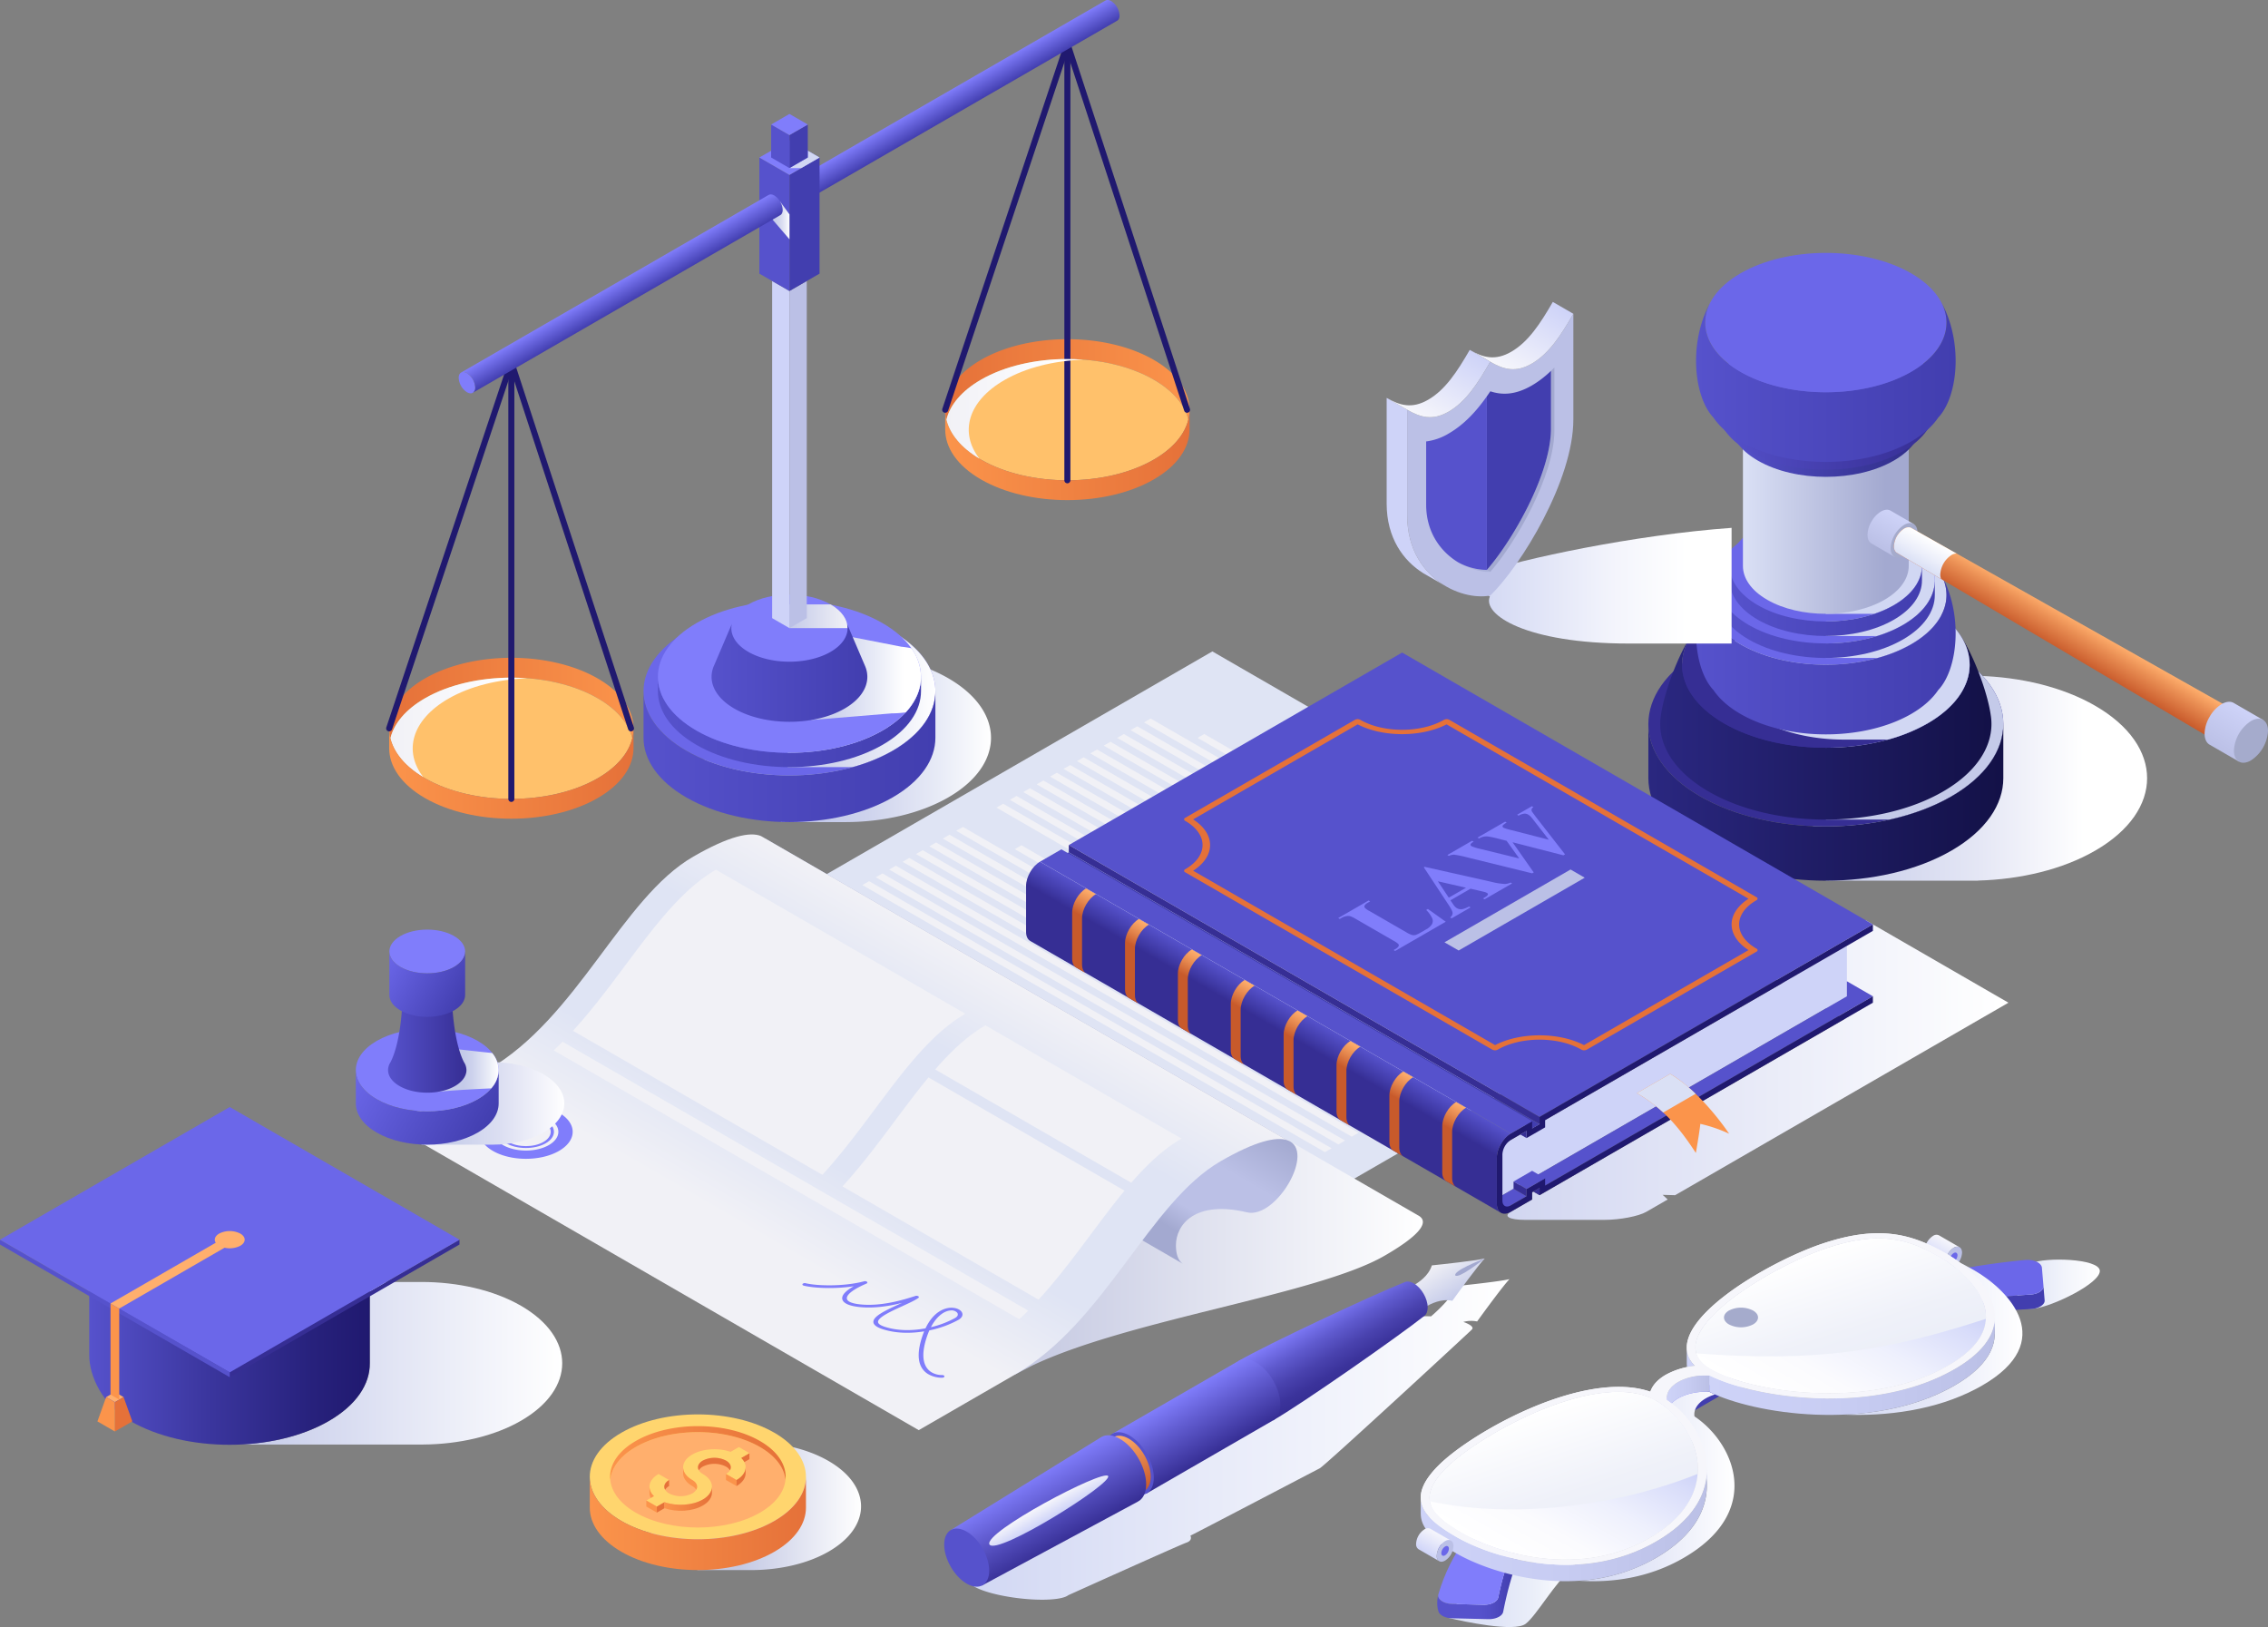<svg xmlns="http://www.w3.org/2000/svg" xmlns:xlink="http://www.w3.org/1999/xlink" viewBox="0 0 1474.919 1057.844" id="law-education"><rect x="0" y="0" width="1474.919" height="1057.844" fill="#808080" stroke="none"/><defs><linearGradient id="s" x1="1165.476" x2="1396.305" y1="505.957" y2="505.957" gradientUnits="userSpaceOnUse"><stop offset="0" stop-color="#c4cae9"></stop><stop offset=".204" stop-color="#cdd2ec"></stop><stop offset=".532" stop-color="#e5e7f5"></stop><stop offset=".821" stop-color="#fff"></stop></linearGradient><linearGradient id="a" x1="1071.959" x2="1302.789" y1="521.64" y2="521.64" gradientUnits="userSpaceOnUse"><stop offset="0" stop-color="#2a2780"></stop><stop offset="1" stop-color="#131147"></stop></linearGradient><linearGradient id="t" x1="1079.667" x2="1295.082" y1="472.664" y2="472.664" xlink:href="#a"></linearGradient><linearGradient id="u" x1="1133.46" x2="1241.289" y1="336.508" y2="336.508" gradientUnits="userSpaceOnUse"><stop offset="0" stop-color="#dae0f5"></stop><stop offset=".858" stop-color="#a3a9d0"></stop></linearGradient><linearGradient id="b" x1="1116.503" x2="1258.246" y1="402.978" y2="402.978" gradientUnits="userSpaceOnUse"><stop offset="0" stop-color="#5652cc"></stop><stop offset=".267" stop-color="#504cc3"></stop><stop offset="1" stop-color="#423eaf"></stop></linearGradient><linearGradient id="v" x1="1102.976" x2="1271.784" y1="425.472" y2="425.472" xlink:href="#b"></linearGradient><linearGradient id="w" x1="1124.856" x2="1249.893" y1="390.731" y2="390.731" xlink:href="#b"></linearGradient><linearGradient id="c" x1="428.357" x2="440.715" y1="334.548" y2="355.953" gradientTransform="matrix(-1 0 0 1 1662.217 0)" gradientUnits="userSpaceOnUse"><stop offset="0" stop-color="#ced3f8"></stop><stop offset="1" stop-color="#bbc0e6"></stop></linearGradient><linearGradient id="x" x1="317.173" x2="328.852" y1="399.522" y2="419.752" gradientTransform="matrix(-1 0 0 1 1662.217 0)" gradientUnits="userSpaceOnUse"><stop offset="0" stop-color="#ffaf6d"></stop><stop offset=".358" stop-color="#ea8f54"></stop><stop offset="1" stop-color="#c85a2b"></stop></linearGradient><linearGradient id="y" x1="1245.718" x2="1255.404" y1="366.847" y2="350.07" gradientUnits="userSpaceOnUse"><stop offset="0" stop-color="#dae0f5"></stop><stop offset=".408" stop-color="#ebeefa"></stop><stop offset="1" stop-color="#fff"></stop></linearGradient><linearGradient id="z" x1="203.953" x2="219.623" y1="460.283" y2="487.425" xlink:href="#c"></linearGradient><linearGradient id="A" x1="1124.856" x2="1249.893" y1="287.252" y2="287.252" gradientUnits="userSpaceOnUse"><stop offset="0" stop-color="#5652cc"></stop><stop offset=".651" stop-color="#3b389c"></stop><stop offset="1" stop-color="#302d88"></stop></linearGradient><linearGradient id="B" x1="1116.503" x2="1258.246" y1="280.587" y2="280.587" gradientUnits="userSpaceOnUse"><stop offset="0" stop-color="#5652cc"></stop><stop offset=".587" stop-color="#423ba8"></stop><stop offset="1" stop-color="#362e94"></stop></linearGradient><linearGradient id="C" x1="1102.976" x2="1271.784" y1="248.329" y2="248.329" xlink:href="#b"></linearGradient><linearGradient id="D" x1="508.803" x2="925.318" y1="798.13" y2="798.13" gradientUnits="userSpaceOnUse"><stop offset="0" stop-color="#a3a9d0"></stop><stop offset="1" stop-color="#fff"></stop></linearGradient><linearGradient id="E" x1="606.656" x2="658.53" y1="727.793" y2="637.943" gradientUnits="userSpaceOnUse"><stop offset=".156" stop-color="#a3a9d0"></stop><stop offset=".32" stop-color="#bbc0e6"></stop><stop offset=".644" stop-color="#bbc0e6"></stop><stop offset="1" stop-color="#a3a9d0"></stop></linearGradient><linearGradient id="F" x1="475.012" x2="616.618" y1="859.12" y2="613.849" gradientUnits="userSpaceOnUse"><stop offset=".204" stop-color="#f1f1f6"></stop><stop offset=".431" stop-color="#dfe4f4"></stop><stop offset=".787" stop-color="#dfe4f4"></stop><stop offset="1" stop-color="#f1f1f6"></stop></linearGradient><linearGradient id="G" x1="274.085" x2="366.969" y1="717.401" y2="717.401" gradientUnits="userSpaceOnUse"><stop offset="0" stop-color="#c4cae9"></stop><stop offset=".235" stop-color="#cad0eb"></stop><stop offset=".557" stop-color="#dcdff2"></stop><stop offset=".928" stop-color="#f9f9fd"></stop><stop offset="1" stop-color="#fff"></stop></linearGradient><linearGradient id="d" x1="235.914" x2="316.865" y1="687.896" y2="734.632" gradientUnits="userSpaceOnUse"><stop offset="0" stop-color="#6b67e9"></stop><stop offset="1" stop-color="#423eaf"></stop></linearGradient><linearGradient id="f" x1="284.777" x2="324.29" y1="695.573" y2="695.573" gradientUnits="userSpaceOnUse"><stop offset=".428" stop-color="#c4cae9"></stop><stop offset=".577" stop-color="#ced3ed"></stop><stop offset=".832" stop-color="#e9ecf7"></stop><stop offset="1" stop-color="#fff"></stop></linearGradient><linearGradient id="H" x1="252.358" x2="303.338" y1="678.359" y2="678.359" gradientUnits="userSpaceOnUse"><stop offset="0" stop-color="#5652cc"></stop><stop offset="1" stop-color="#362e94"></stop></linearGradient><linearGradient id="I" x1="251.973" x2="302.176" y1="620.759" y2="649.744" xlink:href="#d"></linearGradient><linearGradient id="J" x1="980.339" x2="1306.127" y1="695.776" y2="695.776" gradientUnits="userSpaceOnUse"><stop offset="0" stop-color="#d1d6f0"></stop><stop offset=".097" stop-color="#d6daf2"></stop><stop offset=".983" stop-color="#fff"></stop></linearGradient><linearGradient id="K" x1="813.202" x2="837.112" y1="694.469" y2="653.055" gradientUnits="userSpaceOnUse"><stop offset=".641" stop-color="#362e94"></stop><stop offset=".731" stop-color="#3e38a3"></stop><stop offset="1" stop-color="#5652cc"></stop></linearGradient><linearGradient id="e" x1="933.994" x2="957.901" y1="764.201" y2="722.793" gradientUnits="userSpaceOnUse"><stop offset=".641" stop-color="#c85a2b"></stop><stop offset=".818" stop-color="#e4864d"></stop><stop offset="1" stop-color="#ffaf6d"></stop></linearGradient><linearGradient id="L" x1="899.611" x2="923.519" y1="744.363" y2="702.955" xlink:href="#e"></linearGradient><linearGradient id="M" x1="865.229" x2="889.136" y1="724.526" y2="683.117" xlink:href="#e"></linearGradient><linearGradient id="N" x1="830.846" x2="854.753" y1="704.688" y2="663.279" xlink:href="#e"></linearGradient><linearGradient id="O" x1="796.463" x2="820.371" y1="684.85" y2="643.442" xlink:href="#e"></linearGradient><linearGradient id="P" x1="762.081" x2="785.988" y1="665.012" y2="623.604" xlink:href="#e"></linearGradient><linearGradient id="Q" x1="727.698" x2="751.605" y1="645.174" y2="603.766" xlink:href="#e"></linearGradient><linearGradient id="R" x1="693.315" x2="717.223" y1="625.337" y2="583.928" xlink:href="#e"></linearGradient><linearGradient id="S" x1="454.669" x2="644.469" y1="479.705" y2="479.705" xlink:href="#f"></linearGradient><linearGradient id="g" x1="253.091" x2="411.984" y1="453.834" y2="453.834" gradientUnits="userSpaceOnUse"><stop offset="0" stop-color="#e57139"></stop><stop offset="1" stop-color="#fb944b"></stop></linearGradient><linearGradient id="i" x1="253.879" x2="342.891" y1="472.977" y2="472.977" gradientUnits="userSpaceOnUse"><stop offset="0" stop-color="#f1f1f6"></stop><stop offset=".66" stop-color="#fbfbfd"></stop><stop offset=".844" stop-color="#fff"></stop></linearGradient><linearGradient id="h" x1="253.091" x2="411.984" y1="502.923" y2="502.923" gradientUnits="userSpaceOnUse"><stop offset="0" stop-color="#fb944b"></stop><stop offset="1" stop-color="#e57139"></stop></linearGradient><linearGradient id="T" x1="614.688" x2="773.581" y1="246.685" y2="246.685" xlink:href="#g"></linearGradient><linearGradient id="U" x1="614.688" x2="773.581" y1="295.776" y2="295.776" xlink:href="#h"></linearGradient><linearGradient id="V" x1="615.48" x2="704.492" y1="265.827" y2="265.827" xlink:href="#i"></linearGradient><linearGradient id="k" x1="620.774" x2="628.371" y1="56.994" y2="70.152" gradientUnits="userSpaceOnUse"><stop offset="0" stop-color="#807dfb"></stop><stop offset="1" stop-color="#423eaf"></stop></linearGradient><linearGradient id="W" x1="512.176" x2="608.298" y1="446.671" y2="446.671" gradientUnits="userSpaceOnUse"><stop offset="0" stop-color="#c4cae9"></stop><stop offset=".261" stop-color="#ced3ed"></stop><stop offset=".705" stop-color="#e9ecf7"></stop><stop offset="1" stop-color="#fff"></stop></linearGradient><linearGradient id="j" x1="418.497" x2="608.298" y1="491.933" y2="491.933" gradientUnits="userSpaceOnUse"><stop offset="0" stop-color="#5652cc"></stop><stop offset="1" stop-color="#423eaf"></stop></linearGradient><linearGradient id="X" x1="427.845" x2="598.951" y1="469.402" y2="469.402" xlink:href="#j"></linearGradient><linearGradient id="Y" x1="527.567" x2="598.951" y1="440.877" y2="440.877" gradientUnits="userSpaceOnUse"><stop offset="0" stop-color="#c4cae9"></stop><stop offset=".22" stop-color="#ced3ed"></stop><stop offset=".595" stop-color="#e9ecf7"></stop><stop offset=".844" stop-color="#fff"></stop></linearGradient><linearGradient id="Z" x1="513.398" x2="551.203" y1="400.672" y2="400.672" gradientUnits="userSpaceOnUse"><stop offset="0" stop-color="#c4cae9"></stop><stop offset="1" stop-color="#f1f1f6"></stop></linearGradient><linearGradient id="aa" x1="462.747" x2="564.049" y1="437.523" y2="437.523" xlink:href="#j"></linearGradient><linearGradient id="ab" x1="501.489" x2="513.4" y1="143.384" y2="143.384" gradientUnits="userSpaceOnUse"><stop offset="0" stop-color="#c4cae9"></stop><stop offset=".256" stop-color="#c8ceeb"></stop><stop offset=".521" stop-color="#d5d9ef"></stop><stop offset=".789" stop-color="#e9ebf7"></stop><stop offset="1" stop-color="#fff"></stop></linearGradient><linearGradient id="ac" x1="401.713" x2="409.309" y1="183.412" y2="196.569" xlink:href="#k"></linearGradient><linearGradient id="ad" x1="630.296" x2="981.641" y1="935.859" y2="935.859" gradientUnits="userSpaceOnUse"><stop offset="0" stop-color="#d1d7f3"></stop><stop offset=".456" stop-color="#e8ebf9"></stop><stop offset="1" stop-color="#fff"></stop></linearGradient><linearGradient id="ae" x1="937.503" x2="950.794" y1="819.051" y2="842.072" gradientUnits="userSpaceOnUse"><stop offset="0" stop-color="#f1f1f6"></stop><stop offset="1" stop-color="#c4cae9"></stop></linearGradient><linearGradient id="af" x1="860.033" x2="882.385" y1="853.315" y2="892.028" gradientUnits="userSpaceOnUse"><stop offset="0" stop-color="#807dfb"></stop><stop offset=".013" stop-color="#7f7bf9"></stop><stop offset=".324" stop-color="#5f5ace"></stop><stop offset=".603" stop-color="#4942ae"></stop><stop offset=".837" stop-color="#3b339b"></stop><stop offset="1" stop-color="#362e94"></stop></linearGradient><linearGradient id="l" x1="769.951" x2="792.317" y1="905.303" y2="944.042" gradientUnits="userSpaceOnUse"><stop offset="0" stop-color="#807dfb"></stop><stop offset=".377" stop-color="#635ed3"></stop><stop offset="1" stop-color="#362e94"></stop></linearGradient><linearGradient id="ag" x1="724.057" x2="744.176" y1="934.399" y2="969.246" gradientUnits="userSpaceOnUse"><stop offset="0" stop-color="#ffaf6d"></stop><stop offset="1" stop-color="#c85a2b"></stop></linearGradient><linearGradient id="ah" x1="672.244" x2="696.365" y1="959.689" y2="1001.47" xlink:href="#l"></linearGradient><linearGradient id="m" x1="679.308" x2="684.82" y1="977.15" y2="986.698" gradientUnits="userSpaceOnUse"><stop offset="0" stop-color="#f6f6fb"></stop><stop offset="1" stop-color="#ced3f8"></stop></linearGradient><linearGradient id="ai" x1="156.183" x2="365.62" y1="886.334" y2="886.334" gradientUnits="userSpaceOnUse"><stop offset="0" stop-color="#c4cae9"></stop><stop offset=".464" stop-color="#e1e4f4"></stop><stop offset="1" stop-color="#fff"></stop></linearGradient><linearGradient id="aj" x1="58.048" x2="240.487" y1="874.281" y2="874.281" gradientUnits="userSpaceOnUse"><stop offset="0" stop-color="#5652cc"></stop><stop offset=".424" stop-color="#3b369e"></stop><stop offset=".798" stop-color="#27217c"></stop><stop offset="1" stop-color="#20196f"></stop></linearGradient><linearGradient id="ak" x1="416.422" x2="559.957" y1="979.258" y2="979.258" gradientUnits="userSpaceOnUse"><stop offset=".453" stop-color="#c4c9e4"></stop><stop offset="1" stop-color="#fff"></stop></linearGradient><linearGradient id="al" x1="383.539" x2="524.125" y1="990.486" y2="990.486" xlink:href="#h"></linearGradient><linearGradient id="am" x1="396.742" x2="510.92" y1="944.674" y2="944.674" xlink:href="#h"></linearGradient><linearGradient id="an" x1="432.141" x2="462.994" y1="974.452" y2="974.452" xlink:href="#h"></linearGradient><linearGradient id="ao" x1="960.543" x2="1126.079" y1="380.796" y2="380.796" gradientUnits="userSpaceOnUse"><stop offset="0" stop-color="#d1d7f3"></stop><stop offset=".071" stop-color="#d6dbf4"></stop><stop offset=".551" stop-color="#f4f5fc"></stop><stop offset=".823" stop-color="#fff"></stop></linearGradient><linearGradient id="ap" x1="975.978" x2="1002.993" y1="239.147" y2="192.356" xlink:href="#m"></linearGradient><linearGradient id="aq" x1="921.95" x2="948.963" y1="270.337" y2="223.55" xlink:href="#m"></linearGradient><linearGradient id="ar" x1="942.243" x2="1024.331" y1="1036.598" y2="1036.598" gradientUnits="userSpaceOnUse"><stop offset="0" stop-color="#dae0f5"></stop><stop offset=".327" stop-color="#dee3f6"></stop><stop offset=".66" stop-color="#eaeef9"></stop><stop offset=".996" stop-color="#fff"></stop><stop offset="1" stop-color="#fff"></stop></linearGradient><linearGradient id="as" x1="1311.802" x2="1365.55" y1="834.947" y2="834.947" gradientUnits="userSpaceOnUse"><stop offset="0" stop-color="#dae0f5"></stop><stop offset=".571" stop-color="#f2f4fb"></stop><stop offset="1" stop-color="#fff"></stop></linearGradient><linearGradient id="at" x1="934.675" x2="1258.73" y1="937.028" y2="937.028" gradientUnits="userSpaceOnUse"><stop offset=".083" stop-color="#5652cc"></stop><stop offset=".108" stop-color="#514dc5"></stop><stop offset=".143" stop-color="#4541b3"></stop><stop offset=".149" stop-color="#423eaf"></stop></linearGradient><linearGradient id="n" x1="1102.523" x2="1230.389" y1="866.188" y2="866.188" gradientUnits="userSpaceOnUse"><stop offset="0" stop-color="#d1d7f3"></stop><stop offset=".5" stop-color="#e6e9f8"></stop><stop offset="1" stop-color="#fff"></stop></linearGradient><linearGradient id="au" x1="929.643" x2="1060.919" y1="970.183" y2="970.183" xlink:href="#n"></linearGradient><linearGradient id="av" x1="1026.935" x2="1127.958" y1="966.449" y2="966.449" xlink:href="#n"></linearGradient><linearGradient id="aw" x1="1198.495" x2="1315.223" y1="866.227" y2="866.227" xlink:href="#n"></linearGradient><linearGradient id="ax" x1="1009.143" x2="1076.879" y1="914.402" y2="914.402" xlink:href="#n"></linearGradient><linearGradient id="ay" x1="522.926" x2="514.545" y1="1188.311" y2="1174.497" gradientTransform="rotate(-120.001 783.882 782.607)" xlink:href="#m"></linearGradient><linearGradient id="o" x1="1102.539" x2="1291.483" y1="843.101" y2="843.101" gradientUnits="userSpaceOnUse"><stop offset=".529" stop-color="#bbc0e6"></stop><stop offset=".7" stop-color="#c7ccf2"></stop><stop offset=".869" stop-color="#ced3f8"></stop></linearGradient><linearGradient id="az" x1="929.647" x2="1104.144" y1="941.913" y2="941.913" xlink:href="#o"></linearGradient><linearGradient id="p" x1="1111.627" x2="1297.247" y1="888.253" y2="888.253" gradientUnits="userSpaceOnUse"><stop offset="0" stop-color="#ced3f8"></stop><stop offset=".497" stop-color="#c7ccf2"></stop><stop offset="1" stop-color="#bbc0e6"></stop></linearGradient><linearGradient id="aA" x1="1083.869" x2="1111.627" y1="903.28" y2="903.28" xlink:href="#p"></linearGradient><linearGradient id="aB" x1="923.932" x2="1109.976" y1="991.698" y2="991.698" xlink:href="#p"></linearGradient><linearGradient id="q" x1="-611.981" x2="-689.176" y1="1388.188" y2="1310.994" gradientTransform="matrix(-.722 .917 .75 .433 -284.8 872.937)" gradientUnits="userSpaceOnUse"><stop offset="0" stop-color="#e8ecf7"></stop><stop offset=".438" stop-color="#eff1f9"></stop><stop offset="1" stop-color="#fff"></stop></linearGradient><linearGradient id="r" x1="-694.13" x2="-592.056" y1="1358.33" y2="1358.33" gradientTransform="matrix(-.722 .917 .75 .433 -284.8 872.937)" gradientUnits="userSpaceOnUse"><stop offset="0" stop-color="#ced3f8"></stop><stop offset=".123" stop-color="#d9ddfa"></stop><stop offset=".426" stop-color="#eef0fd"></stop><stop offset=".721" stop-color="#fbfbfe"></stop><stop offset="1" stop-color="#fff"></stop></linearGradient><linearGradient id="aC" x1="-453.69" x2="-534.105" y1="1300.601" y2="1220.186" xlink:href="#q"></linearGradient><linearGradient id="aD" x1="-537.365" x2="-442.146" y1="1265.426" y2="1265.426" xlink:href="#r"></linearGradient><linearGradient id="aE" x1="523.078" x2="514.697" y1="806.479" y2="792.665" gradientTransform="rotate(-120.001 783.882 782.607)" xlink:href="#m"></linearGradient></defs><g style="isolation:isolate"><g><g><path d="M1362.501 458.839c-21.146-12.209-48.457-18.677-76.147-19.43v-.087h-98.98v27.58c-14.589 11.616-21.899 25.333-21.898 39.055 0 13.72 7.31 27.438 21.899 39.054v27.58h98.979v-.075c27.69-.752 55.001-7.232 76.147-19.441 22.536-13.011 33.805-30.065 33.804-47.118 0-17.053-11.268-34.107-33.804-47.118Z" style="mix-blend-mode:multiply" fill="url(#s)"></path><path fill="#362e94" d="M1105.763 423.57c22.201-12.817 51.197-19.321 80.293-19.512 29.975-.197 60.057 6.308 82.929 19.513 22.536 13.011 33.804 30.064 33.804 47.118 0 17.053-11.268 34.106-33.804 47.118-22.536 13.01-52.073 19.516-81.61 19.516s-59.075-6.505-81.611-19.517c-22.536-13.011-33.804-30.064-33.805-47.118 0-17.053 11.268-34.106 33.804-47.118Z"></path><path d="M1268.985 423.57c-22.536-13.01-52.073-19.502-81.61-19.502v128.805h41.46c14.63-3.245 28.354-8.255 40.15-15.066 22.536-13.012 33.804-30.065 33.804-47.118 0-17.054-11.268-34.107-33.804-47.118Z" style="mix-blend-mode:multiply" fill="#c4cae9"></path><path fill="url(#a)" d="M1268.985 517.807c-22.536 13.01-52.073 19.516-81.61 19.516s-59.075-6.505-81.611-19.517c-22.536-13.011-33.804-30.064-33.805-47.117v35.268c0 17.053 11.269 34.106 33.805 47.118 22.536 13.011 52.074 19.517 81.61 19.517 29.538 0 59.075-6.506 81.611-19.517s33.805-30.065 33.804-47.118v-35.268c0 17.053-11.268 34.106-33.804 47.118Z"></path><path fill="url(#t)" d="M1295.082 470.685a36.41 36.41 0 0 0-.503-6.003c-2.243-15.386-11.684-40.044-20.139-52.227a34.958 34.958 0 0 1 6.45 19.71c0 13.818-9.129 27.635-27.39 38.178-18.26 10.542-42.192 15.814-66.125 15.814s-47.866-5.272-66.127-15.814-27.39-24.36-27.39-38.178a34.956 34.956 0 0 1 6.447-19.705c-8.454 12.184-17.891 36.836-20.135 52.22a36.425 36.425 0 0 0-.503 6.008c0 15.915 10.516 31.83 31.547 43.972 21.031 12.142 48.596 18.213 76.16 18.213 27.566 0 55.13-6.07 76.161-18.213 21.031-12.142 31.547-28.057 31.547-43.971Z"></path><path fill="#362e94" d="M1121.248 393.987c17.989-10.386 41.483-15.656 65.058-15.81 24.288-.16 48.662 5.11 67.194 15.81 18.26 10.543 27.39 24.36 27.39 38.178.001 13.818-9.129 27.635-27.39 38.178-18.26 10.542-42.192 15.814-66.125 15.814s-47.866-5.272-66.127-15.814c-18.26-10.543-27.39-24.36-27.39-38.178 0-13.818 9.13-27.636 27.39-38.178Z"></path><path d="M1199.304 390.268c-.3 0-.598-.008-.897-.006-19.78.13-39.491 4.551-54.584 13.264-15.32 8.846-22.98 20.439-22.98 32.032 0 11.593 7.66 23.186 22.98 32.031 15.321 8.846 35.4 13.268 55.48 13.268h28.486a110.392 110.392 0 0 0 25.712-10.514c18.26-10.543 27.39-24.36 27.39-38.178 0-13.818-9.13-27.635-27.39-38.178q-3.447-1.99-7.153-3.728h-47.044Z" style="mix-blend-mode:multiply" fill="#d1d7f3"></path><path fill="#6b67e9" d="M1131.894 354.834c15.093-8.714 34.804-13.135 54.584-13.265 20.378-.133 40.828 4.288 56.376 13.265 15.32 8.846 22.981 20.439 22.981 32.032 0 11.593-7.66 23.186-22.98 32.031-15.32 8.845-35.4 13.268-55.48 13.268s-40.16-4.423-55.48-13.268-22.981-20.438-22.981-32.031c0-11.594 7.66-23.187 22.98-32.032Z"></path><path d="M1242.854 354.834c-15.32-8.845-35.4-13.258-55.48-13.258v86.207h33.68a92.78 92.78 0 0 0 21.8-8.886c15.321-8.845 22.981-20.438 22.981-32.031s-7.66-23.187-22.98-32.032Z" style="mix-blend-mode:multiply" fill="#d1d7f3"></path><path fill="#6b67e9" d="M1137.26 348.48c13.633-7.87 31.438-11.864 49.305-11.981 18.406-.12 36.879 3.873 50.923 11.982 13.839 7.99 20.758 18.461 20.758 28.933 0 10.472-6.919 20.944-20.758 28.934-13.838 7.99-31.976 11.984-50.113 11.984-18.138 0-36.276-3.995-50.114-11.985s-20.758-18.461-20.758-28.933c0-10.472 6.919-20.944 20.757-28.933Z"></path><path d="M1237.488 348.481c-13.838-7.99-31.976-11.964-50.113-11.965v76.993h33.374a81.653 81.653 0 0 0 16.74-7.161c13.838-7.99 20.757-18.462 20.757-28.934 0-10.472-6.92-20.943-20.758-28.933Z" style="mix-blend-mode:multiply" fill="#d1d7f3"></path><path fill="#6b67e9" d="M1143.167 342.43c12.026-6.944 27.732-10.467 43.493-10.57 16.237-.107 32.532 3.417 44.921 10.57 12.208 7.047 18.312 16.285 18.312 25.522 0 9.238-6.104 18.475-18.312 25.523-12.207 7.048-28.207 10.572-44.206 10.572s-32-3.524-44.207-10.572c-12.208-7.048-18.312-16.285-18.312-25.523 0-9.237 6.104-18.475 18.311-25.523Z"></path><path d="M1231.581 342.43c-12.207-7.048-28.207-10.554-44.206-10.555v67.205h31.528a70.592 70.592 0 0 0 12.678-5.605c12.208-7.048 18.312-16.285 18.312-25.523 0-9.237-6.104-18.475-18.312-25.523Z" style="mix-blend-mode:multiply" fill="#d1d7f3"></path><path fill="url(#u)" d="M1241.289 273.936H1133.46v94.016c0 7.966 5.264 15.933 15.791 22.01 10.528 6.079 24.326 9.118 38.124 9.118 13.797 0 27.595-3.04 38.123-9.117 10.527-6.078 15.79-14.044 15.79-22.01Z"></path><path fill="url(#b)" d="M1237.488 406.348c-13.838 7.99-31.976 11.984-50.113 11.984-18.138 0-36.276-3.995-50.114-11.985-13.505-7.796-20.4-17.957-20.727-28.174h-.031v8.693c0 10.471 6.92 20.943 20.758 28.933 13.838 7.99 31.976 11.984 50.114 11.984 18.137 0 36.275-3.994 50.113-11.984 13.84-7.99 20.758-18.461 20.758-28.933v-8.693h-.031c-.326 10.217-7.222 20.378-20.727 28.175Z"></path><path fill="#807dfb" d="m1112.412 373.492-.006-.012c-.08.142-.15.288-.228.43.072-.14.159-.278.234-.418Z"></path><path fill="url(#v)" d="m1262.35 373.48-.01.018a28.264 28.264 0 0 1 3.495 13.368c0 11.593-7.66 23.186-22.98 32.031-15.32 8.845-35.4 13.268-55.48 13.268s-40.16-4.423-55.48-13.268-22.981-20.439-22.981-32.031a28.111 28.111 0 0 1 3.218-12.87c-14.16 25.997-10.683 61.07 2.15 74.646l.004-.002c3.826 5.666 9.683 10.98 17.609 15.556 15.32 8.845 35.4 13.268 55.48 13.268s40.16-4.422 55.48-13.268c7.926-4.576 13.784-9.891 17.61-15.558l.009.004c12.917-13.665 16.363-49.116 1.876-75.162Z"></path><path fill="url(#w)" d="M1231.581 393.475c-12.207 7.048-28.207 10.572-44.206 10.572s-32-3.524-44.207-10.572c-12.208-7.048-18.312-16.285-18.312-25.523v9.462c0 9.238 6.104 18.475 18.312 25.523 12.207 7.048 28.207 10.572 44.207 10.572s31.999-3.524 44.206-10.572c12.208-7.048 18.312-16.285 18.312-25.523v-9.462c0 9.238-6.104 18.475-18.312 25.523Z"></path><path fill="url(#c)" d="M1217.035 339.104a17.866 17.866 0 0 1 6.18-6.523c2.448-1.413 4.662-1.528 6.249-.57l15.042 8.684-12.429 21.364-15.042-8.685c-1.581-.913-2.56-2.87-2.56-5.657a17.863 17.863 0 0 1 2.56-8.613Z"></path><path fill="#a5abcc" d="M1246.995 346.311c0-2.745-.95-4.686-2.49-5.616-1.586-.958-3.8-.843-6.249.571a19.314 19.314 0 0 0-8.738 15.135c0 2.787.978 4.745 2.56 5.658 1.58.913 3.765.78 6.178-.612a19.315 19.315 0 0 0 8.739-15.136Z"></path><path fill="url(#x)" d="M1233.577 348.654a13.53 13.53 0 0 1 4.68-4.94c1.854-1.07 3.53-1.157 4.732-.432l207.682 117.224-11.746 20.191-205.348-121.235c-1.198-.692-1.939-2.175-1.939-4.285a13.53 13.53 0 0 1 1.939-6.523Z"></path><path d="M1261.803 373.49a16.15 16.15 0 0 1 7.307-12.656 6.46 6.46 0 0 1 3.277-.958l-29.398-16.594c-1.202-.725-2.878-.638-4.733.433a14.628 14.628 0 0 0-6.618 11.462c0 2.11.741 3.593 1.939 4.285l28.823 17.017a6.938 6.938 0 0 1-.597-2.989Z" style="mix-blend-mode:multiply" fill="url(#y)"></path><path fill="url(#z)" d="M1436.93 466.06a22.651 22.651 0 0 1 7.835-8.27c3.105-1.793 5.912-1.939 7.924-.724l19.074 11.012-15.76 27.09-19.073-11.013c-2.006-1.157-3.246-3.64-3.246-7.173a22.651 22.651 0 0 1 3.246-10.921Z"></path><path fill="#a5abcc" d="M1474.919 475.199c0-3.48-1.204-5.942-3.156-7.121-2.012-1.215-4.82-1.07-7.925.724a24.492 24.492 0 0 0-11.08 19.192c0 3.533 1.24 6.016 3.245 7.173 2.005 1.158 4.776.99 7.835-.776a24.492 24.492 0 0 0 11.081-19.192Z"></path><path fill="#807dfb" d="M1149.251 251.925c10.371-5.987 23.916-9.026 37.508-9.115 14.002-.091 28.054 2.947 38.738 9.115 10.528 6.078 15.792 14.045 15.792 22.01s-5.264 15.933-15.791 22.011c-10.528 6.078-24.325 9.117-38.123 9.117-13.798 0-27.596-3.039-38.124-9.117-10.527-6.078-15.79-14.044-15.791-22.01 0-7.967 5.264-15.933 15.791-22.01Z"></path><path fill="#807dfb" d="M1143.167 238.95c12.026-6.942 27.732-10.465 43.493-10.569 16.237-.106 32.532 3.417 44.921 10.57 12.208 7.048 18.312 16.285 18.312 25.523 0 9.237-6.104 18.475-18.312 25.523-12.207 7.048-28.207 10.572-44.206 10.572-16 0-32-3.524-44.207-10.572-12.208-7.048-18.312-16.286-18.312-25.523 0-9.238 6.104-18.475 18.311-25.523Z"></path><path fill="url(#A)" d="M1231.581 289.997c-12.207 7.048-28.207 10.572-44.206 10.572-16 0-32-3.524-44.207-10.572-12.208-7.048-18.312-16.286-18.312-25.523v9.462c0 9.237 6.104 18.475 18.312 25.523 12.207 7.047 28.207 10.572 44.207 10.572s31.999-3.524 44.206-10.572c12.208-7.048 18.312-16.286 18.312-25.523v-9.462c0 9.237-6.104 18.475-18.312 25.523Z"></path><path fill="#807dfb" d="M1137.26 226.089c13.633-7.87 31.438-11.865 49.305-11.982 18.406-.12 36.879 3.874 50.923 11.982 13.839 7.99 20.758 18.462 20.758 28.933 0 10.472-6.919 20.944-20.757 28.934-13.839 7.99-31.977 11.984-50.114 11.984-18.138 0-36.276-3.995-50.114-11.984-13.839-7.99-20.758-18.462-20.758-28.934s6.919-20.943 20.757-28.933Z"></path><path fill="url(#B)" d="M1237.488 283.956c-13.838 7.99-31.976 11.984-50.113 11.984-18.138 0-36.276-3.995-50.114-11.984-13.505-7.797-20.4-17.957-20.727-28.175h-.031v8.693c0 10.472 6.92 20.943 20.758 28.933 13.838 7.99 31.976 11.985 50.114 11.985 18.137 0 36.275-3.995 50.113-11.985 13.84-7.99 20.758-18.461 20.758-28.933v-8.693h-.031c-.326 10.218-7.222 20.378-20.727 28.175Z"></path><path fill="#6b67e9" d="M1131.894 177.692c15.092-8.714 34.804-13.136 54.584-13.265 20.377-.134 40.828 4.288 56.376 13.265 15.32 8.845 22.98 20.438 22.98 32.031s-7.66 23.186-22.98 32.032-35.4 13.267-55.48 13.267-40.16-4.422-55.48-13.268c-15.32-8.845-22.98-20.438-22.98-32.03 0-11.594 7.66-23.187 22.98-32.032Z"></path><path fill="url(#C)" d="m1262.35 196.337-.01.019a28.265 28.265 0 0 1 3.495 13.367c0 11.593-7.66 23.186-22.98 32.032-15.321 8.845-35.4 13.267-55.48 13.267s-40.16-4.422-55.48-13.268c-15.321-8.845-22.981-20.438-22.981-32.03a28.11 28.11 0 0 1 3.218-12.87c-14.16 25.996-10.683 61.07 2.15 74.646l.004-.002c3.825 5.666 9.683 10.98 17.608 15.556 15.32 8.845 35.4 13.268 55.48 13.268s40.16-4.423 55.48-13.268c7.927-4.577 13.785-9.891 17.61-15.558l.01.004c12.916-13.666 16.363-49.117 1.876-75.163Z"></path></g><g><path fill="#dfe4f4" d="M1131.395 621.547 788.413 423.525 492.243 594.52l.015.009-41.414 23.907c-11.423 6.598-19.013 8.028-23.572 5.79l341.858 197.37c4.387 3.11 12.281 2.035 24.702-5.136l136.658-78.902-.015-.009ZM427.272 624.226l-1.083-.626a8.131 8.131 0 0 0 1.083.626Z"></path><path d="M887.779 733.983 586.97 560.31l4.36-2.515 300.81 173.671-4.361 2.517zM896.5 728.948 595.691 555.275l4.36-2.515L900.86 726.431l-4.36 2.517zM905.22 723.913 604.411 550.24l4.36-2.515 300.81 173.671-4.361 2.517zM913.941 718.878 613.132 545.205l4.36-2.515 300.809 173.671-4.36 2.517zM922.661 713.843 621.852 540.17l4.36-2.516 300.81 173.672-4.361 2.517zM931.382 708.808 659.916 552.076l4.36-2.515L935.742 706.29l-4.36 2.518zM924.565 684.732 648.013 525.065l4.36-2.516 276.552 159.666-4.36 2.517zM957.543 693.703 656.734 520.03l4.36-2.516 300.809 173.671-4.36 2.518zM966.264 688.668l-300.81-173.673 4.36-2.516 300.81 173.671-4.36 2.518zM974.984 683.633 674.175 509.96l4.36-2.516 300.809 173.671-4.36 2.518zM983.705 678.597l-300.81-173.673 4.36-2.515 300.81 173.671-4.36 2.517zM992.425 673.562 691.616 499.889l4.36-2.515 300.809 173.671-4.36 2.517zM1001.146 668.527l-300.81-173.673 4.36-2.515 300.81 173.671-4.36 2.517zM1009.866 663.492 709.057 489.819l4.36-2.515 300.809 173.671-4.36 2.517zM1018.586 658.457 717.777 484.784l4.36-2.516 300.81 173.672-4.361 2.517zM1027.307 653.422 726.498 479.749l4.36-2.516 300.809 173.671-4.36 2.518zM1036.027 648.387 735.218 474.714l4.36-2.516 300.81 173.671-4.361 2.518zM1044.748 643.352l-300.81-173.673 4.361-2.516 300.809 173.671-4.36 2.518zM1053.468 638.317 778.797 479.735l4.36-2.516 274.672 158.58-4.361 2.518zM1014.86 585.592l-168.912-97.298 4.36-2.516 168.913 97.297-4.361 2.517zM879.059 739.019 578.25 565.346l4.36-2.516 300.809 173.671-4.36 2.518zM870.339 744.054 569.53 570.381l4.36-2.516 300.809 173.671-4.36 2.518zM861.619 749.089 560.81 575.416l4.36-2.516 300.809 173.672-4.36 2.517z" style="mix-blend-mode:multiply" fill="#f1f1f6"></path><path d="M924.032 791.493a7.786 7.786 0 0 0-2.001-1.399l-151.427-87.426-261.8 103.497 151.426 87.427 10.67-5.583c62.948-30.15 185.433-46.141 229.446-71.554 22.57-13.03 27.807-20.824 23.686-24.962Z" style="mix-blend-mode:multiply" fill="url(#D)"></path><path fill="url(#E)" d="M426.189 623.6c-3.083-2.156-4.447-6.357-4.447-11.955 0-13.588 12.512-29.442 46.237-21.45 18.821 4.456 44.552-39.302 26.886-46.64l342.205 197.73c19.182 6.368-7.019 51.451-26.107 46.93-33.725-7.988-46.237 7.865-46.237 21.452 0 5.571 1.354 9.763 4.404 11.929Z"></path><path fill="url(#F)" d="m597.476 929.825 62.754-36.233c58.629-33.846 86.947-111.696 133.604-138.632 22.568-13.03 36.069-16.054 43.236-13.675l-342.205-197.73c-6.942-2.885-20.599-.139-44.017 13.384-46.655 26.934-74.973 104.785-133.602 138.633l-62.754 36.23Z"></path><path fill="#807dfb" d="M614.178 894.797c-.075-.482-.806-.836-1.634-.795a13.075 13.075 0 0 1-7.014-1.97c-3.926-2.555-7.585-8.617-2.737-22.992a45.483 45.483 0 0 1 1.595-4.08 67.087 67.087 0 0 0 18.89-6.836c2.67-1.539 3.38-3.721 1.806-5.562-1.392-1.627-4.282-2.523-7.356-2.288-3.177.251-10.513 2.12-15.855 13.362-8.284 1.56-17.607 1.79-26.211-.917-2.962-.936-4.48-1.943-4.65-3.082-.442-3.01 8.461-7.075 15.617-10.338 4.261-1.947 8.286-3.785 10.58-5.413a.62.62 0 0 0-.016-1.113 2.32 2.32 0 0 0-1.884-.199c-6.967 2.23-21.45 6.878-35.538 5.524-3.583-.346-8.037-1.198-8.903-3.293-1.085-2.614 3.62-6.454 12.592-10.256.623-.265.795-.761.402-1.147a2.177 2.177 0 0 0-1.931-.346c-13.316 3.557-30.917 2.99-37.996 1.242a2.044 2.044 0 0 0-1.985.458c-.327.442.03.953.796 1.14 6.385 1.58 19.916 2.288 32.466.377-5.785 3.245-8.357 6.342-7.284 8.935.693 1.67 3.225 3.826 11.348 4.612 9.836.942 19.651-.778 27.316-2.733-.608.277-1.21.559-1.836.842-8.521 3.888-17.33 7.907-16.751 11.857.257 1.742 2.346 3.245 6.208 4.464 8.807 2.771 18.266 2.733 26.794 1.336-.41.983-.8 2.01-1.176 3.115-4.103 12.16-2.92 20.416 3.52 24.541a17.627 17.627 0 0 0 9.458 2.498c.828-.045 1.441-.463 1.369-.943Zm3.956-42.793a5.056 5.056 0 0 1 4.246 1.334c.785.92.871 2.335-1.236 3.554a61.725 61.725 0 0 1-15.745 5.986c3.906-7.477 8.897-10.575 12.735-10.874ZM363.522 723.455c-11.873-6.858-31.122-6.858-42.995 0-11.87 6.851-11.87 17.965 0 24.822 11.873 6.852 31.12 6.852 42.995 0 11.87-6.857 11.87-17.97 0-24.822Zm-36.412 21.019c-8.238-4.756-8.236-12.468 0-17.224 8.232-4.75 21.593-4.75 29.829 0 8.236 4.758 8.236 12.472 0 17.224-8.234 4.756-21.594 4.756-29.83 0Z"></path><path fill="#807dfb" d="M354.91 728.424c-7.115-4.11-18.652-4.105-25.771 0-7.11 4.11-7.113 10.771 0 14.878 7.117 4.107 18.656 4.107 25.77 0 7.113-4.107 7.113-10.771 0-14.878Zm-24.286 14.02c-6.295-3.632-6.29-9.527 0-13.162 6.293-3.635 16.506-3.635 22.797 0 6.295 3.635 6.295 9.53 0 13.162-6.29 3.635-16.504 3.635-22.797 0Z"></path><path d="m360.067 682.92 302.791 174.814a209.024 209.024 0 0 0 5.775-5.63l-302.79-174.812a206.141 206.141 0 0 1-5.776 5.628ZM547.882 771.358l127.524 73.625c20.714-22.626 37.887-49.106 55.916-70.86L603.8 700.495c-18.031 21.758-35.207 48.236-55.918 70.863ZM640.863 666.641v.004c-11.809 6.82-22.446 16.894-32.697 28.69l127.524 73.626c10.253-11.797 20.89-21.873 32.697-28.693ZM627.802 659.106h.006l-162.21-93.654c-34.45 19.894-58.931 67.526-92.979 104.72l162.203 93.647c34.049-37.195 58.528-84.821 92.98-104.713Z" style="mix-blend-mode:multiply" fill="#f1f1f6"></path></g><g><path d="M353.366 698.442c-9.068-5.236-20.953-7.854-32.839-7.854h-46.442v53.627h46.442c11.886 0 23.771-2.618 32.84-7.854 9.068-5.235 13.602-12.097 13.602-18.96 0-6.862-4.534-13.724-13.603-18.96Z" style="mix-blend-mode:multiply" fill="url(#G)"></path><path fill="#807dfb" d="M245.008 676.745c9.069-5.236 20.954-7.854 32.84-7.854s23.77 2.618 32.84 7.854 13.602 12.098 13.602 18.96-4.534 13.724-13.603 18.96c-9.068 5.235-20.953 7.853-32.839 7.853-11.885 0-23.771-2.618-32.84-7.854-9.068-5.235-13.602-12.097-13.602-18.96 0-6.862 4.534-13.724 13.602-18.96Z"></path><path fill="url(#d)" d="M310.687 714.664c-9.068 5.236-20.953 7.854-32.839 7.854-11.885 0-23.771-2.618-32.84-7.854-9.068-5.235-13.602-12.097-13.602-18.96v21.697c0 6.863 4.534 13.725 13.603 18.96 9.068 5.236 20.954 7.854 32.839 7.854 11.886 0 23.771-2.618 32.84-7.854s13.602-12.097 13.602-18.96v-21.696c0 6.862-4.534 13.724-13.603 18.96Z"></path><path d="M284.777 709.869c8.42-.93 24.026-1.804 34.642-2.246a18.29 18.29 0 0 0 4.87-11.918 17.916 17.916 0 0 0-4.187-11.07c-12.058-1.222-30.167-3.358-30.167-3.358Z" style="mix-blend-mode:multiply" fill="url(#f)"></path><path fill="url(#H)" d="m301.664 690.484.012-.005c-5.804-11.504-7.732-31.998-7.732-44.182 0 2.379-1.572 4.757-4.715 6.571a25.156 25.156 0 0 1-22.762 0c-3.143-1.814-4.715-4.192-4.715-6.57 0 12.183-1.928 32.677-7.732 44.18l.012.006a9.487 9.487 0 0 0-1.674 5.22c0 3.767 2.488 7.533 7.466 10.407 4.977 2.873 11.5 4.31 18.024 4.31 6.524 0 13.047-1.437 18.024-4.31 4.978-2.874 7.466-6.64 7.466-10.406a9.486 9.486 0 0 0-1.674-5.22Z"></path><path fill="#807dfb" d="M260.43 608.552c4.81-2.777 11.114-4.166 17.418-4.166 6.304 0 12.608 1.389 17.418 4.166 4.81 2.777 7.216 6.417 7.216 10.056s-2.405 7.28-7.215 10.057c-4.81 2.777-11.115 4.166-17.419 4.166s-12.609-1.389-17.419-4.166c-4.81-2.777-7.215-6.417-7.215-10.057s2.405-7.28 7.215-10.056Z"></path><path fill="url(#I)" d="M295.267 628.665c-4.81 2.777-11.115 4.166-17.419 4.166s-12.609-1.389-17.419-4.166c-4.81-2.777-7.215-6.417-7.215-10.057v28.288c0 3.64 2.405 7.28 7.215 10.057 4.81 2.777 11.115 4.165 17.419 4.166 6.304 0 12.609-1.389 17.419-4.166 4.81-2.777 7.215-6.417 7.215-10.057v-28.288c0 3.64-2.405 7.28-7.215 10.057Z"></path></g><path d="m1306.127 651.917-92.618-53.473-62.563 36.12 48.54 28.025-196.478 113.437-1.814 1.045-4.07-2.35-.756.436-.001 4.703-1.813 1.045-12.077 6.974c-4.997 2.884-.934 5.23 9.056 5.23h51.927c9.99 0 22.182-2.346 27.175-5.23l12.077-6.974 1.814-1.045-3.29-3.017 8.117.228 1.813-1.045 152.398-87.989Z" style="mix-blend-mode:multiply" fill="url(#J)"></path><g><path fill="#ced3f8" d="m975.231 778.116 225.83-130.383v-32.766L975.231 745.35v32.766z"></path><path fill="#5652cc" d="m992.744 777.768-8.456-4.881-13.012 7.51 8.457 4.883 13.011-7.512zM1209.514 642.852 996.362 765.915l8.457 4.882 213.152-123.062Zm-8.453 4.881 8.453-4.88-8.453-4.882ZM1001.198 726.174 695.055 549.422l216.773-125.154 306.143 176.752-216.773 125.154z"></path><path fill="#362e94" d="m1001.198 730.881-306.143-176.75v-4.709l306.143 176.752v4.707z"></path><path fill="#423eaf" d="M996.368 733.671 690.225 556.919l4.83-2.788 306.143 176.75-4.83 2.79z"></path><path fill="#20196f" d="m992.744 739.944 1.813-1.047 8.451-4.879 1.813-1.047v-4.705l213.15-123.06v-4.186l-214.963 124.108-1.81 1.046v4.707l-4.83 2.79v-4.71l-1.811 1.047-12.08 6.973c-4.994 2.883-9.059 9.922-9.057 15.69v29.98c-.002 5.768 4.063 8.113 9.057 5.228l12.08-6.972 1.81-1.047v-4.703l4.83-2.79v4.706l1.811-1.047 214.963-124.11v-4.181l-213.152 123.062.002-2.613-.002-2.094-1.81 1.047-8.452 4.88-1.813 1.046v4.705l-10.269 5.928c-2.996 1.73-5.433.324-5.433-3.137v-29.98a12.027 12.027 0 0 1 5.433-9.412l10.27-5.928Z"></path><path fill="#5652cc" d="m982.477 736.981-306.143-176.75 13.891-8.019 306.143 176.75-13.891 8.019z"></path><path fill="url(#K)" d="M973.42 782.651v-29.98c-.002-5.768 4.063-12.807 9.057-15.69l-306.143-176.75c-4.994 2.883-9.058 9.922-9.056 15.688v29.98c-.002 2.99 1.098 5.05 2.844 5.95v.013L975.856 788.37v-.012c-1.506-.998-2.436-2.957-2.436-5.707Z"></path><path fill="#5652cc" d="m1004.819 766.09-8.457-4.882-12.074 6.972 8.456 4.883 12.075-6.973z"></path><path fill="#362e94" d="m992.744 735.239-4.076 2.351 4.076 2.354v-4.705zM992.744 773.063l-8.456-4.883v4.707l8.456 4.881v-4.705zM1001.198 772.366l-4.074 2.355 4.074 2.352v-4.707z"></path><path d="m1142.243 618.742-110.351 63.712a3.825 3.825 0 0 1-3.465 0c-15.015-8.67-39.446-8.67-54.46 0a3.829 3.829 0 0 1-3.465 0l-199.72-115.31a1.056 1.056 0 0 1 0-2c15.016-8.67 15.015-22.775.001-31.443a1.056 1.056 0 0 1 0-2l110.352-63.712a3.827 3.827 0 0 1 3.464 0c15.014 8.669 39.445 8.669 54.46 0a3.83 3.83 0 0 1 3.464 0l199.72 115.31a1.055 1.055 0 0 1 0 2c-15.015 8.669-15.015 22.774 0 31.443a1.055 1.055 0 0 1 0 2Zm-112.133 60.74 106.986-61.768c-14.678-9.479-14.678-23.908 0-33.387L940.743 470.961c-16.417 8.475-41.41 8.475-57.827 0L775.93 532.729c14.679 9.479 14.679 23.908 0 33.387l196.353 113.366c16.417-8.475 41.41-8.474 57.827 0Z" style="mix-blend-mode:screen" fill="#e57139"></path><path style="mix-blend-mode:screen" fill="#bbc0e6" d="m939.373 612.659 81.984-47.333 9.213 5.319-81.984 47.333-9.213-5.319z"></path><path d="M931.368 596.999a4.478 4.478 0 0 1-.123 3.856 9.807 9.807 0 0 1-3.879 3.439l-3.088 1.783a19.55 19.55 0 0 1-3.552 1.766 5.17 5.17 0 0 1-2.445.07 18.438 18.438 0 0 1-3.947-1.9l-23.605-13.628a12.696 12.696 0 0 1-3.14-2.16 1.317 1.317 0 0 1-.193-1.404 4.72 4.72 0 0 1 2.022-1.83l1.612-.93-1.011-.584-19.751 11.404 1.01.583 1.23-.71a8.659 8.659 0 0 1 3.004-1.119 6.583 6.583 0 0 1 2.46.016 18.666 18.666 0 0 1 3.852 1.876l24.37 14.07a12.77 12.77 0 0 1 3.14 2.161 1.266 1.266 0 0 1 .219 1.388 4.708 4.708 0 0 1-2.02 1.83l-1.23.71 1.01.583 32.892-18.99-11.61-8.313-1.12.647a18.357 18.357 0 0 1 3.893 5.386Zm38.808-23.604-43.74-9.827-.519.3 16.31 24.716q2.35 3.534 2.418 5.055a3.477 3.477 0 0 1-1.626 2.848l1.01.584 12.323-7.115-1.011-.583a18.198 18.198 0 0 1-4.289 1.72 5.318 5.318 0 0 1-3.552-.6 7.158 7.158 0 0 1-2.213-2.161l-2.048-2.982 13.085-7.554 6.584 1.53q2.567.6 2.87.709a5.591 5.591 0 0 1 1.174.489q.82.473.655 1.073-.274.853-2.432 2.098l-.737.426 1.01.583 17.923-10.347-1.01-.584a8.67 8.67 0 0 1-3.608.947 42.426 42.426 0 0 1-8.577-1.325Zm-28.004 10.236-7.076-10.646 18.277 4.18Zm44.422-53.911 1.01.583a9.042 9.042 0 0 1 3.622-1.286 4.497 4.497 0 0 1 2.526.576 7.76 7.76 0 0 1 1.449 1.088 25.43 25.43 0 0 1 2.184 2.619l9.836 12.65-24.288-6.23a36.35 36.35 0 0 1-5.082-1.514 1.362 1.362 0 0 1-.696-.782.942.942 0 0 1 .26-.89 10.962 10.962 0 0 1 2.404-1.736l-1.011-.583-17.948 10.362 1.01.584a9.842 9.842 0 0 1 3.073-1.238 10.239 10.239 0 0 1 3.115-.016 63.888 63.888 0 0 1 6.243 1.364l5.464 1.389 8.223 11.466-25.244-6.182a30.69 30.69 0 0 1-5.737-1.767 1.09 1.09 0 0 1-.682-1.136q.107-.677 1.994-1.83l-1.011-.583-16.064 9.274 1.011.584a7.126 7.126 0 0 1 3.606-.79 71.038 71.038 0 0 1 8.114 1.69l42.428 10.425 1.01-.583-13.77-19.622 33.057 8.486 1.066-.615-18.96-24.354q-2.35-3.153-2.514-3.438a2.083 2.083 0 0 1-.246-1.594 2.749 2.749 0 0 1 1.176-1.34l-1.01-.584Z" style="mix-blend-mode:screen" fill="#807dfb"></path><g style="mix-blend-mode:screen"><path fill="url(#e)" d="m953.41 720.2-6.431-3.714c-4.994 2.883-9.059 9.922-9.057 15.69v29.98c0 2.75.93 4.71 2.436 5.707l6.432 3.726v-.012c-1.506-.998-2.436-2.957-2.436-5.707v-29.98c-.002-5.768 4.063-12.807 9.057-15.69Z"></path><path fill="url(#L)" d="m919.028 700.362-6.432-3.713c-4.994 2.883-9.059 9.922-9.057 15.69v29.98c0 2.75.93 4.709 2.436 5.707l6.432 3.725v-.012c-1.506-.998-2.436-2.957-2.436-5.707v-29.98c-.002-5.768 4.063-12.807 9.057-15.69Z"></path><path fill="url(#M)" d="m884.645 680.524-6.432-3.713c-4.994 2.883-9.058 9.922-9.056 15.69v29.98c0 2.75.93 4.709 2.435 5.707l6.432 3.725v-.012c-1.506-.998-2.435-2.957-2.435-5.707v-29.98c-.002-5.768 4.062-12.807 9.056-15.69Z"></path><path fill="url(#N)" d="m850.263 660.687-6.432-3.714c-4.994 2.883-9.059 9.922-9.057 15.69v29.98c0 2.75.93 4.709 2.436 5.707l6.432 3.725v-.011c-1.506-.998-2.436-2.957-2.436-5.707v-29.98c-.002-5.768 4.063-12.808 9.057-15.69Z"></path><path fill="url(#O)" d="m815.88 640.849-6.432-3.714c-4.994 2.883-9.059 9.922-9.057 15.69v29.98c0 2.75.93 4.71 2.436 5.707l6.432 3.726v-.012c-1.506-.998-2.436-2.957-2.436-5.707v-29.98c-.002-5.768 4.063-12.807 9.057-15.69Z"></path><path fill="url(#P)" d="m781.497 621.011-6.432-3.713c-4.994 2.882-9.058 9.922-9.056 15.69v29.98c0 2.75.93 4.709 2.435 5.707l6.432 3.725v-.012c-1.506-.998-2.435-2.957-2.435-5.707v-29.98c-.002-5.768 4.062-12.807 9.056-15.69Z"></path><path fill="url(#Q)" d="m747.115 601.173-6.432-3.713c-4.994 2.883-9.059 9.922-9.057 15.69v29.98c0 2.75.93 4.709 2.436 5.707l6.432 3.725v-.012c-1.506-.998-2.436-2.957-2.436-5.707v-29.98c-.002-5.768 4.062-12.807 9.057-15.69Z"></path><path fill="url(#R)" d="m712.732 581.335-6.432-3.713c-4.994 2.883-9.059 9.922-9.057 15.69v29.98c0 2.75.93 4.709 2.436 5.707l6.432 3.725v-.011c-1.506-.998-2.436-2.957-2.436-5.707v-29.981c-.002-5.768 4.063-12.807 9.057-15.69Z"></path></g></g><g><path d="M616.673 440.962c-18.53-10.7-42.821-16.05-67.104-16.047h-41.801v5.602a111.43 111.43 0 0 0-25.302 10.445c-18.534 10.7-27.797 24.723-27.797 38.742 0 14.023 9.267 28.045 27.797 38.742a111.496 111.496 0 0 0 25.302 10.445v5.604h41.801c24.287 0 48.57-5.35 67.104-16.049 18.533-10.7 27.796-24.722 27.796-38.744-.004-14.021-9.266-28.04-27.796-38.74Z" style="mix-blend-mode:multiply" fill="url(#S)"></path><path fill="url(#g)" d="M276.36 454c15.515-8.956 35.846-13.432 56.178-13.432 20.327-.002 40.662 4.476 56.173 13.432 12.67 7.314 20.159 16.481 22.482 25.99a27.147 27.147 0 0 0 .791-6.45c-.004-11.738-7.758-23.476-23.273-32.43-15.511-8.956-35.846-13.436-56.173-13.432-20.332 0-40.663 4.476-56.178 13.432-15.515 8.958-23.269 20.695-23.269 32.434a27.122 27.122 0 0 0 .788 6.446c2.327-9.509 9.816-18.676 22.481-25.99Z"></path><path fill="#ffc16b" d="M276.36 505.978c15.515 8.954 35.846 13.432 56.178 13.432 20.331 0 40.662-4.48 56.173-13.432 12.666-7.312 20.159-16.481 22.482-25.988-2.323-9.509-9.812-18.676-22.482-25.99-15.511-8.956-35.846-13.434-56.173-13.432-20.332 0-40.663 4.476-56.178 13.432-12.665 7.314-20.154 16.481-22.481 25.99 2.327 9.507 9.816 18.676 22.481 25.988Z"></path><path d="M291.568 454.266c14.273-8.24 32.643-12.628 51.323-13.26-3.438-.26-6.891-.438-10.353-.438-20.331 0-40.663 4.476-56.178 13.432-12.665 7.314-20.154 16.481-22.481 25.99 2.265 9.254 9.436 18.183 21.496 25.395-13.137-16.825-7.75-37.296 16.193-51.12Z" style="mix-blend-mode:multiply" fill="url(#i)"></path><path fill="url(#h)" d="M388.711 505.978c-15.511 8.952-35.842 13.432-56.173 13.432-20.332 0-40.663-4.478-56.178-13.432-15.511-8.958-23.269-20.696-23.269-32.434v12.89c0 11.738 7.758 23.477 23.27 32.434 15.514 8.96 35.845 13.434 56.177 13.434 20.331 0 40.662-4.482 56.173-13.438 15.515-8.957 23.273-20.696 23.273-32.432v-12.888c-.004 11.738-7.758 23.476-23.273 32.434Z"></path><path fill="#20196f" d="M332.538 521.376a1.966 1.966 0 0 1-1.966-1.967v-283.8a1.966 1.966 0 1 1 3.931 0v283.8a1.966 1.966 0 0 1-1.965 1.967Z"></path><path fill="#20196f" d="M410.372 475.51a1.968 1.968 0 0 1-1.87-1.355L330.668 236.22a1.967 1.967 0 1 1 3.739-1.223l77.834 237.935a1.967 1.967 0 0 1-1.87 2.579Z"></path><path fill="#20196f" d="M253.091 475.51a1.967 1.967 0 0 1-1.865-2.59l79.446-237.935a1.967 1.967 0 1 1 3.73 1.246l-79.446 237.936a1.968 1.968 0 0 1-1.865 1.344Z"></path><path fill="url(#T)" d="M637.957 246.855c15.516-8.956 35.847-13.433 56.178-13.433 20.331-.003 40.662 4.477 56.173 13.433 12.67 7.313 20.159 16.479 22.486 25.986a27.277 27.277 0 0 0 .787-6.449c0-11.736-7.757-23.474-23.273-32.43-15.511-8.956-35.842-13.438-56.173-13.434-20.331 0-40.662 4.478-56.178 13.434-15.511 8.958-23.269 20.698-23.269 32.434a26.885 26.885 0 0 0 .792 6.445c2.323-9.505 9.812-18.673 22.477-25.986Z"></path><path fill="#ffc16b" d="M637.957 298.83c15.516 8.956 35.847 13.432 56.178 13.432 20.335 0 40.662-4.478 56.173-13.432 12.67-7.314 20.159-16.48 22.486-25.99-2.327-9.506-9.816-18.672-22.486-25.985-15.511-8.956-35.842-13.436-56.173-13.433-20.331 0-40.662 4.477-56.178 13.433-12.665 7.313-20.154 16.48-22.477 25.986 2.323 9.508 9.816 18.675 22.477 25.99Z"></path><path fill="url(#U)" d="M750.308 298.83c-15.511 8.954-35.838 13.432-56.173 13.432-20.331 0-40.662-4.476-56.178-13.432-15.511-8.957-23.269-20.695-23.269-32.434v12.89c0 11.739 7.758 23.479 23.27 32.435 15.515 8.955 35.846 13.435 56.177 13.435 20.335 0 40.662-4.482 56.173-13.437 15.52-8.958 23.273-20.696 23.273-32.433v-12.89c0 11.739-7.757 23.477-23.273 32.434Z"></path><path fill="#20196f" d="M694.135 314.228a1.966 1.966 0 0 1-1.967-1.966V28.461a1.967 1.967 0 0 1 3.934 0v283.801a1.966 1.966 0 0 1-1.967 1.966Z"></path><path fill="#20196f" d="M771.97 268.363a1.968 1.968 0 0 1-1.87-1.355L692.266 29.072a1.967 1.967 0 0 1 3.738-1.223l77.834 237.936a1.967 1.967 0 0 1-1.869 2.578Z"></path><path fill="#20196f" d="M614.688 268.363a1.967 1.967 0 0 1-1.865-2.59L692.27 27.838a1.967 1.967 0 1 1 3.73 1.246l-79.447 237.935a1.969 1.969 0 0 1-1.865 1.344Z"></path><path d="M653.169 247.116c14.273-8.24 32.643-12.627 51.323-13.26-3.438-.26-6.891-.438-10.353-.438-20.331 0-40.663 4.477-56.178 13.433-12.665 7.313-20.154 16.48-22.481 25.99 2.265 9.253 9.436 18.182 21.496 25.395-13.137-16.825-7.75-37.296 16.193-51.12Z" style="mix-blend-mode:multiply" fill="url(#V)"></path><path fill="#807dfb" d="M517.357 119.266c0-3.427 2.404-4.815 5.377-3.103a11.881 11.881 0 0 1 5.372 9.311c0 3.428-2.404 4.816-5.372 3.104a11.873 11.873 0 0 1-5.377-9.312Z"></path><path fill="url(#k)" d="m526.463 128.987.034-.02a.263.263 0 0 1-.038.014Zm201.59-118.951a11.881 11.881 0 0 0-5.372-9.311c-1.548-.893-2.934-.928-3.914-.286l-.007-.01-199.74 115.312.008.01a3.823 3.823 0 0 1 3.706.412 11.881 11.881 0 0 1 5.372 9.311 3.8 3.8 0 0 1-1.54 3.455l199.51-115.227-.016-.03c1.206-.441 1.993-1.697 1.993-3.636Z"></path><path fill="#6b67e9" d="M418.497 449.372c0-14.019 9.263-28.042 27.797-38.742 18.53-10.7 42.817-16.047 67.104-16.047 24.283-.002 48.573 5.348 67.103 16.047 18.53 10.7 27.793 24.72 27.797 38.74 0 14.022-9.263 28.045-27.797 38.744-18.534 10.7-42.816 16.05-67.103 16.05s-48.57-5.35-67.104-16.05c-18.53-10.697-27.797-24.719-27.797-38.742Z"></path><path d="M580.501 410.63c-18.53-10.7-42.82-16.049-67.103-16.047-.408 0-.815.014-1.222.017v104.16h42.322a111.986 111.986 0 0 0 26.003-10.646c18.534-10.699 27.797-24.722 27.797-38.744-.004-14.02-9.267-28.04-27.797-38.74Z" style="mix-blend-mode:multiply" fill="url(#W)"></path><path fill="url(#j)" d="M580.501 488.114c-18.534 10.7-42.816 16.05-67.103 16.05s-48.57-5.35-67.104-16.05c-18.53-10.697-27.797-24.719-27.797-38.742v30.332c0 14.019 9.267 28.043 27.797 38.742 18.534 10.7 42.817 16.049 67.104 16.049s48.57-5.354 67.103-16.049c18.53-10.7 27.793-24.723 27.797-38.742V449.37c0 14.022-9.263 28.045-27.797 38.744Z"></path><path fill="url(#X)" d="M573.888 474.96c-16.702 9.646-38.596 14.471-60.49 14.471s-43.785-4.823-60.494-14.466c-16.706-9.645-25.059-22.288-25.059-34.927v9.334c0 12.641 8.353 25.282 25.059 34.925 16.71 9.645 38.6 14.469 60.494 14.469s43.788-4.824 60.49-14.469c16.71-9.643 25.059-22.284 25.063-34.925v-9.334c-.004 12.64-8.354 25.28-25.063 34.923Z"></path><path fill="#807dfb" d="M427.845 440.038c0-12.639 8.353-25.279 25.059-34.928 16.705-9.643 38.6-14.465 60.494-14.465 21.89 0 43.788 4.823 60.49 14.465 16.71 9.645 25.059 22.285 25.063 34.926 0 12.64-8.354 25.282-25.063 34.925-16.702 9.645-38.596 14.47-60.49 14.47s-43.785-4.823-60.494-14.466c-16.706-9.645-25.059-22.288-25.059-34.927Z"></path><path d="m586.056 420.443-34.853-6.808-14.8 32.333-8.836 22.151 52.335-4.317a64.484 64.484 0 0 0 9.137-.67c6.604-7.203 9.912-15.149 9.912-23.096a32.186 32.186 0 0 0-6.257-18.571 61.849 61.849 0 0 0-6.658-1.006Z" style="mix-blend-mode:multiply" fill="url(#Y)"></path><path fill="#807dfb" d="M475.593 408.387c0-5.582 3.69-11.17 11.072-15.43 7.381-4.265 17.059-6.393 26.733-6.393s19.348 2.13 26.729 6.393c7.381 4.259 11.072 9.845 11.076 15.43 0 5.586-3.695 11.172-11.076 15.435-7.381 4.261-17.055 6.394-26.73 6.394-9.673 0-19.347-2.133-26.732-6.394-7.382-4.263-11.072-9.849-11.072-15.435Z"></path><path d="M540.127 392.957h-26.73v15.43h37.806c-.004-5.585-3.695-11.171-11.076-15.43Z" style="mix-blend-mode:multiply" fill="url(#Z)"></path><path fill="url(#aa)" d="M562.497 432.857h.004l-11.583-27.094h-.023a12.943 12.943 0 0 1 .308 2.624c0 5.586-3.695 11.172-11.076 15.435-7.381 4.261-17.055 6.394-26.73 6.394-9.673 0-19.347-2.133-26.732-6.394-7.382-4.263-11.072-9.849-11.072-15.435a13.006 13.006 0 0 1 .307-2.624h-.027l-11.579 27.094h.004a17.86 17.86 0 0 0-1.551 7.181c0 7.483 4.946 14.966 14.835 20.679 9.893 5.71 22.854 8.566 35.816 8.566 12.965 0 25.926-2.856 35.811-8.566 9.893-5.713 14.84-13.196 14.84-20.68a17.847 17.847 0 0 0-1.552-7.18Z"></path><path fill="#ced3f8" d="m513.398 408.387-11.26-6.499V182.702l11.26 6.5v219.185z"></path><path fill="#bbc0e6" d="m513.398 408.387 11.256-6.499V182.702l-11.256 6.5v219.185z"></path><path fill="#5652cc" d="m513.398 189.202-19.563-11.295v-75.498l19.563 11.295v75.498z"></path><path fill="#423eaf" d="m513.398 189.202 19.563-11.295v-75.498l-19.563 11.295v75.498z"></path><path fill="#807dfb" d="m513.398 113.704 19.563-11.295-19.563-11.293-19.563 11.293 19.563 11.295z"></path><path d="M513.398 109.285h7.653l11.91-6.876-7.65-4.416v4.416l-11.913 6.876z" style="mix-blend-mode:multiply" fill="#d1d7f3"></path><path fill="#5652cc" d="m513.398 109.285-11.909-6.876V80.953l11.909 6.878v21.454z"></path><path fill="#423eaf" d="m513.398 109.285 11.913-6.876V80.953l-11.913 6.878v21.454z"></path><path fill="#807dfb" d="m513.398 87.831 11.913-6.878-11.913-6.876-11.909 6.876 11.909 6.878z"></path><path style="mix-blend-mode:multiply" fill="url(#ab)" d="m507.443 131.202 5.957 8.204-.002 16.16-11.909-13.848 5.954-10.516z"></path><path fill="#807dfb" d="M298.293 245.685c0-3.428 2.408-4.816 5.376-3.103a11.886 11.886 0 0 1 5.377 9.311c0 3.43-2.408 4.816-5.377 3.105a11.887 11.887 0 0 1-5.376-9.313Z"></path><path fill="url(#ac)" d="m307.402 255.405.031-.02c-.012.006-.023.008-.034.014Zm201.59-118.95a11.883 11.883 0 0 0-5.376-9.312c-1.544-.893-2.93-.927-3.91-.286l-.007-.01-199.74 115.312.008.01a3.816 3.816 0 0 1 3.702.413 11.886 11.886 0 0 1 5.377 9.311 3.789 3.789 0 0 1-1.544 3.454l199.513-115.225-.016-.031c1.207-.44 1.994-1.695 1.994-3.637Z"></path></g><g><path d="M960.595 859.156c3.881-5.354 16.6-22.813 21.046-27.502-6.284 1.506-27.761 3.796-34.34 4.482-1.883 5.761-11.16 15.053-16.675 19.709a72.086 72.086 0 0 0-3.027-.073c-6.256 0-10.223.898-11.209 2.267h-.011l-282.427 166.76c-4.608 1.538-5.061 4.013-.21 6.814 8.083 4.668 27.747 8.452 43.914 8.452 8.882 0 14.838-1.147 17.084-2.95l.016.003s72.386-32.644 76.771-34.147c4.385-1.503 2.604-4.552 2.604-4.552 2.775-1.233 80.8-42.122 84.09-43.767 3.289-1.644 99.202-90.26 99.023-90.317.781-.894.259-2.003-1.829-3.21a22.86 22.86 0 0 0-3.782-1.655 19.376 19.376 0 0 1 8.962-.314Z" style="mix-blend-mode:multiply" fill="url(#ad)"></path><path fill="url(#ae)" d="M931.173 822.705c-2.33 7.128-8.497 10.894-12.334 13.361l5.248 6.075h.011l-.008.005 2.638 7.582c4.055-2.09 10.4-5.547 17.738-4.002 3.881-5.354 16.6-22.813 21.046-27.503-6.284 1.507-27.761 3.797-34.34 4.482Z"></path><path fill="url(#af)" d="M928.441 850.032c0-5.743-4.036-12.733-9.01-15.606-2.423-1.399-4.62-1.554-6.239-.69l-.001-.008c-21.645 8.632-89.66 40.568-107.75 51.107l13.31 18.067 9.097 20.612c18.127-10.356 79.905-53.436 98.41-67.96v-.007c1.358-1.04 2.183-2.927 2.183-5.515Z"></path><path fill="url(#l)" d="M828.018 923.416c2.853-1.655 4.62-5.18 4.62-10.211 0-10.086-7.08-22.352-15.815-27.4-4.473-2.582-8.504-2.756-11.382-.97l-.004-.008-82.031 47.35 22.04 38.926 82.572-47.687Z"></path><path fill="#5652cc" d="M718.706 942.453c0-10.085 7.085-14.177 15.82-9.135 8.734 5.048 15.815 17.315 15.815 27.4 0 10.089-7.08 14.178-15.817 9.135-8.733-5.044-15.818-17.313-15.818-27.4Z"></path><path fill="url(#ag)" d="M719.89 943.608c0-9.07 6.371-12.75 14.228-8.215 7.856 4.539 14.224 15.572 14.224 24.643 0 9.072-6.368 12.75-14.226 8.214-7.855-4.537-14.226-15.57-14.226-24.642Z"></path><path fill="url(#ah)" d="M745.366 965.037c0-10.884-7.641-24.12-17.067-29.565-4.56-2.63-8.69-2.94-11.752-1.344l-.007-.013s-.504.303-.697.43l-97.526 60.233 20.267 36.079 101.383-54.56-.01-.017c3.321-1.678 5.409-5.571 5.409-11.243Z"></path><path fill="#5652cc" d="M614.017 1004.26c0-9.333 6.554-13.118 14.638-8.451 8.083 4.669 14.637 16.02 14.637 25.354s-6.554 13.12-14.638 8.45c-8.083-4.667-14.637-16.018-14.637-25.353Z"></path><path fill="url(#m)" d="M720.653 959.645c-3.091-4.615-81.286 36.602-77.198 44.521 4.833 7.486 79.983-39.557 77.198-44.52Z"></path><path d="M946.407 829.255c2.194 2.193 16.365-8.854 19.105-11.032-3.257 1.285-20.409 8.001-19.105 11.032Z" style="mix-blend-mode:multiply" fill="#a3a9d0"></path></g><g><path fill="url(#ai)" d="M338.809 848.968c-17.864-10.314-41.27-15.474-64.68-15.48l.002-.001h-33.644v52.778h-.004c.183 13.617-8.709 27.267-26.702 37.655-16.053 9.269-36.603 14.346-57.598 15.26h118.892l.013-.007c23.091-.146 46.105-5.295 63.721-15.466 35.749-20.64 35.747-54.1 0-74.74Z"></path><path fill="url(#aj)" d="M213.781 846.462c-35.621 20.567-93.387 20.565-129.012-.002-17.814-10.285-26.721-23.765-26.721-37.244v77.05l.017-5.274c-.183 13.615 8.71 32.538 26.704 42.926 35.625 20.568 93.39 20.57 129.012.002 17.993-10.388 26.885-24.038 26.702-37.655h.004v-76.759c-.127 13.385-9.02 26.744-26.706 36.956Z"></path><path fill="#362e94" d="m149.4 892.246 149.396-86.254-.002 3.157-149.396 86.254.002-3.157z"></path><path fill="#5652cc" d="M149.396 892.246 0 805.992l.002 3.157 149.396 86.254-.002-3.157z"></path><path fill="#6b67e9" d="M.006 805.99 149.4 719.738l149.396 86.254-149.394 86.252L.006 805.99z"></path><path fill="#ffaf6d" d="m69.019 908.34 5.682-3.281 5.682 3.281-5.682 3.282-5.682-3.282z"></path><path fill="#e57139" d="m86.048 924.139-11.345 6.549-.002-19.066 5.682-3.282 5.665 15.799z"></path><path fill="#fb944b" d="m69.019 908.34 5.682 3.282.002 19.066-11.346-6.549 5.662-15.799zM77.541 850.761l.002 59.22-5.684-3.281.002-59.22 5.68 3.281z"></path><path fill="#ffaf6d" d="M146.558 804.351 71.861 847.48l5.68 3.281 74.697-43.13-5.68-3.28z"></path><path fill="#ffaf6d" d="M142.53 809.956c-3.795-2.189-3.797-5.742 0-7.93a15.176 15.176 0 0 1 13.742 0c3.793 2.188 3.793 5.741 0 7.932a15.183 15.183 0 0 1-13.742-.002Z"></path></g><g><path fill="#fb944b" d="M1105.749 730.695c-.346 3.845-2.098 14.433-2.916 18.916-13.666-21.166-24.628-30.772-38.325-38.895l21.65-12.5c13.665 7.867 28.843 24.895 38.325 38.895a91.91 91.91 0 0 0-18.734-6.416Z"></path><path d="M1102.68 711.153a88.822 88.822 0 0 0-16.521-12.937c-7.848 4.53-18.04 10.414-21.65 12.5a97.967 97.967 0 0 1 17.113 12.596Z" style="mix-blend-mode:multiply" fill="#dae0f5"></path></g><g><path d="M538.766 949.844c-15.006-8.662-34.951-12.654-54.543-12.068h-30.71v5.033a81.446 81.446 0 0 0-16.251 7.035c-27.926 16.238-27.762 42.56.344 58.79a81.698 81.698 0 0 0 15.908 6.897v5.266h36.832c17.71-.3 35.277-4.316 48.754-12.15 27.935-16.243 27.793-42.565-.334-58.803Z" style="mix-blend-mode:multiply" fill="url(#ak)"></path><path fill="#ffd56e" d="M383.54 960.176c-.005-10.385 6.855-20.77 20.585-28.697 13.727-7.922 31.715-11.891 49.71-11.891 17.985 0 35.972 3.969 49.694 11.89 13.729 7.928 20.596 18.313 20.596 28.698 0 10.387-6.863 20.773-20.596 28.7-13.718 7.925-31.705 11.886-49.695 11.886s-35.978-3.961-49.705-11.887c-13.726-7.926-20.59-18.312-20.59-28.7Z"></path><path fill="url(#al)" d="M503.53 988.875c-13.72 7.926-31.706 11.887-49.696 11.887s-35.978-3.961-49.705-11.887c-13.726-7.926-20.59-18.312-20.59-28.7v20.036c0 10.385 6.864 20.772 20.59 28.697 13.727 7.926 31.715 11.889 49.705 11.889s35.977-3.963 49.695-11.885c13.733-7.924 20.596-18.316 20.596-28.701v-20.035c0 10.387-6.863 20.773-20.596 28.7Z"></path><path fill="#ffaf6d" d="M413.465 983.483c11.148 6.431 25.758 9.656 40.37 9.656 14.607 0 29.216-3.225 40.362-9.656 10.288-5.936 15.819-13.582 16.604-21.35-.785-7.772-6.316-15.414-16.604-21.354-11.15-6.441-25.76-9.656-40.37-9.656-14.608 0-29.217 3.215-40.37 9.656-10.277 5.94-15.806 13.579-16.603 21.348.797 7.772 6.326 15.416 16.611 21.356Z"></path><path fill="url(#am)" d="M413.457 940.78c11.153-6.442 25.762-9.657 40.37-9.657 14.61 0 29.22 3.215 40.37 9.656 10.288 5.94 15.819 13.582 16.604 21.354a18.335 18.335 0 0 0 .119-1.957c0-8.434-5.57-16.87-16.723-23.305-11.15-6.433-25.76-9.656-40.37-9.656-14.608 0-29.217 3.223-40.37 9.656-11.142 6.436-16.715 14.871-16.715 23.305a18.711 18.711 0 0 0 .112 1.951c.797-7.77 6.326-15.408 16.603-21.348Z"></path><path fill="#e57139" d="m481.955 951.795 5.401-3.119v-3.904l-5.401 3.113v3.91z"></path><path fill="#ffd56e" d="M457.049 958.322c-2.014-1.164-3.129-2.71-3.129-4.353s1.115-3.19 3.129-4.352a16.667 16.667 0 0 1 15.072-.002c4.16 2.399 4.16 6.309 0 8.707l6.844 3.944c6.748-3.893 7.73-9.865 2.99-14.381l5.4-3.113-6.84-3.954-5.398 3.12c-7.818-2.737-18.164-2.166-24.912 1.734-3.843 2.213-5.955 5.16-5.955 8.297 0 3.135 2.115 6.086 5.955 8.297 4.16 2.406 4.16 6.308 0 8.71a16.675 16.675 0 0 1-15.076 0c-4.16-2.402-4.16-6.304 0-8.71l-6.836-3.944c-6.756 3.897-7.738 9.866-3 14.381l-4.976 2.877 6.84 3.947 4.984-2.876c7.816 2.738 18.154 2.177 24.908-1.72 7.924-4.583 7.924-12.029 0-16.609Z"></path><path fill="#fb944b" d="m420.317 979.486 6.839 3.952v-3.911l-6.839-3.947v3.906z"></path><path fill="#e57139" d="m427.156 983.438 4.985-2.881v-3.906l-4.985 2.876v3.911z"></path><path fill="#fb944b" d="m472.121 962.227 6.844 3.949v-3.91l-6.844-3.944v3.905z"></path><path fill="#e57139" d="M435.129 966.176v-3.91c-2.95 1.71-3.8 4.168-2.559 6.308a6.741 6.741 0 0 1 2.559-2.398Z"></path><path fill="#fb944b" d="m422.352 966.428.008 4.396.011-.01a7.536 7.536 0 0 0 .852 3.088l2.07-1.199a8.392 8.392 0 0 1-2.926-6.265ZM450.205 966.174a6.838 6.838 0 0 1 2.565 2.4c1.234-2.14.38-4.597-2.565-6.308-3.84-2.211-5.955-5.162-5.955-8.297v3.908c0 3.137 2.115 6.082 5.955 8.297Z"></path><path fill="#fbba05" d="M462.994 966.604v-.078h-.007c0 .025.007.05.007.078Z"></path><path fill="#e57139" d="M484.885 953.963c.01 3.008-1.95 6.02-5.92 8.303v3.91c4.072-2.346 6.027-5.45 5.916-8.53l.014.016v-3.699Z"></path><path fill="url(#an)" d="M457.049 974.932c-6.754 3.896-17.092 4.457-24.908 1.719v3.906c7.816 2.74 18.154 2.174 24.908-1.725 3.934-2.267 5.904-5.25 5.938-8.228l.007.01v-3.967c-.007 2.996-1.992 6-5.945 8.285Z"></path><path fill="#e57139" d="M472.121 949.615a16.667 16.667 0 0 0-15.072.002c-2.014 1.162-3.129 2.71-3.129 4.352a3.896 3.896 0 0 0 .56 1.955 6.813 6.813 0 0 1 2.569-2.398 16.655 16.655 0 0 1 15.072-.002 6.77 6.77 0 0 1 2.563 2.4c1.236-2.147.392-4.607-2.563-6.309Z"></path></g><g><path d="M1126.079 343.182c-63.091 4.577-135.997 20.048-164.666 29.875-2.354 4.309.05 9.702 7.46 14.786-5.05 11.7 23.379 30.565 90.442 30.565l66.764.001Z" style="mix-blend-mode:multiply" fill="url(#ao)"></path><path fill="#bbc0e6" d="M969.15 235.205c-8.036 13.927-15.83 25.938-27.011 32.391-10.517 6.072-18.399 3.78-27.016-1.2l.002 68.764c0 39.412 33.867 55.728 54.026 52.057 20.16-19.604 54.028-75.031 54.028-114.442l.002-68.764c-8.042 13.929-15.84 25.935-27.02 32.395-10.512 6.069-18.39 3.777-27.011-1.201Z"></path><path fill="#abb2da" d="M948.188 365.554c6.982 4.265 14.606 6.348 20.963 6.259l-2.226-1.286a39.677 39.677 0 0 1-18.737-4.973Z"></path><path fill="#a3a9d0" d="m1008.622 241.092-.002 37.518c.002 29.583-25.147 73.042-41.695 91.917l2.226 1.286v-.001c16.548-18.875 41.697-62.333 41.696-91.917l.001-40.99c-.72.751-1.477 1.465-2.226 2.187Z"></path><path fill="#ced3f8" d="M901.767 327.447c0 22.241 10.786 37.124 23.806 45.213l.001.004.213.123q1.156.71 2.334 1.347l10.812 6.242-.001-.003c-13.02-8.09-23.807-22.972-23.807-45.213l-.003-68.765-13.358-7.712Z"></path><path fill="url(#ap)" d="M1009.822 196.298c-8.042 13.93-15.84 25.935-27.02 32.395-10.512 6.069-18.389 3.777-27.011-1.201l13.358 7.713c8.622 4.978 16.5 7.27 27.012 1.2 11.18-6.46 18.978-18.465 27.02-32.394Z"></path><path fill="url(#aq)" d="M928.78 259.884c-10.517 6.072-18.398 3.78-27.016-1.201l13.358 7.712c8.618 4.981 16.5 7.273 27.017 1.201 11.181-6.453 18.975-18.464 27.01-32.391l-13.358-7.713c-8.036 13.927-15.83 25.938-27.01 32.392Z"></path><path fill="#5652cc" d="M942.139 281.835a37.397 37.397 0 0 1-14.686 5.167l.002 41.04c0 18.217 9.54 30.676 20.732 37.512a39.68 39.68 0 0 0 18.738 4.973V257.68c-6.7 9.495-14.666 18.312-24.786 24.155Z"></path><path fill="#423eaf" d="M996.161 250.643c-10.908 6.298-19.528 6.248-26.972 3.758l-.037.054a151.45 151.45 0 0 1-2.227 3.225v112.847c16.548-18.875 41.697-62.334 41.695-91.917l.002-37.518a64.605 64.605 0 0 1-12.46 9.551Z"></path></g><g><path d="M942.243 1051.95c9.337 2.257 42.615 9.394 49.896 3.8s18.331-25.992 32.192-38.555c-27.612-.411-48.876-4.655-58.499 1.325-9.623 5.98-23.589 33.43-23.589 33.43Z" style="mix-blend-mode:multiply" fill="url(#ar)"></path><path d="M1322.869 850.819c12.197-1.49 43.063-16.505 42.677-24.614-.386-8.11-36.06-8.95-44.458-4.864-8.397 4.085-16.59 31.723 1.781 29.478Z" style="mix-blend-mode:multiply" fill="url(#as)"></path><path fill="#423eaf" d="M1328.881 836.066c.196 2.825-3.412 5.271-8.286 5.596-87.87 5.85-133.618 21.18-186.295 52.127-5.701 3.35-11.498 6.755-17.46 10.198L940.407 1005.85l-6.122-3.534-3.902 2.252 10.024 5.787 176.431-101.862a2598.06 2598.06 0 0 0 17.46-10.198c52.678-30.948 100.023-42.767 186.49-47.213 4.905-.252 9.118-2.798 8.878-5.643Z"></path><path fill="#6b67e9" d="M1328.885 836.02c.24 2.844-3.389 5.315-8.29 5.642-87.87 5.85-133.618 21.18-186.295 52.127-5.701 3.35-11.498 6.755-17.461 10.198L940.408 1005.85l-10.024-5.787L1106.816 898.2a2566.755 2566.755 0 0 0 17.372-10.148c52.223-30.661 97.508-59.592 192.779-68.87 5.534-.54 10.652 1.851 10.926 5.088Z"></path><path fill="url(#at)" d="M1082.298 920.95q-8.944 5.165-17.664 10.081c-53.602 30.413-80.153 56.826-90.286 107.558-.565 2.83-4.846 4.925-9.773 4.786l-20.35-.573c-5.606-.158-9.749-3.113-8.815-6.308-.929 3.3-1.066 8.163.101 11.308a3.455 3.455 0 0 0 .146.415c.008.018.013.04.02.057l.013-.008c1.105 2.123 4.415 3.754 8.535 3.87l23.549.573c4.927.139 9.216-1.955 9.773-4.786 11.07-56.225 33.485-81.973 87.087-112.386q8.704-4.937 17.664-10.08l176.432-101.864-3.902-2.252Z"></path><path fill="#807dfb" d="M964.575 1043.375c4.927.139 9.208-1.957 9.773-4.786 10.133-50.732 36.684-77.145 90.286-107.558q8.704-4.937 17.664-10.08l176.432-101.863-10.024-5.787-176.431 101.862q-8.9 5.14-17.576 10.03c-53.108 30.151-103.217 56.296-119.289 111.3-.934 3.196 3.209 6.151 8.815 6.309Z"></path><g style="mix-blend-mode:multiply"><path fill="url(#n)" d="M1187.903 822.146c-38.26 12.833-112.12 57.585-75.443 78.761 15.786 9.114 50.078 16.99 85.957 15.461-28.962-1.183-54.865-7.888-67.981-15.46-36.677-21.177 37.182-65.93 75.443-78.762a121.528 121.528 0 0 1 24.51-5.77c-11.554-1.504-24.982-.101-42.486 5.77Z"></path><path fill="url(#au)" d="M968.949 1007.56c-20.053-11.578-30.75-22.381-10.363-42.643 16.607-16.506 64.087-44.481 102.333-48.736-39.734-5.272-100.964 29.509-120.308 48.736-20.387 20.262-9.69 31.065 10.362 42.642 13.4 7.737 43.215 19.211 75.985 16.85-25.364-1.791-47.113-10.559-58.009-16.85Z"></path><path fill="url(#av)" d="M1101.954 920.885c-.694-4.325 1.939-8.605 7.345-11.73a29.454 29.454 0 0 1 5.986-2.548 79.533 79.533 0 0 1-3.658-1.692c-7.49-.399-14.899 1.12-20.304 4.24-5.406 3.125-8.039 7.405-7.344 11.73 25.049 16.729 44.61 59.469-3.51 89.851a115.43 115.43 0 0 1-3.684 2.224 113.884 113.884 0 0 1-49.85 14.779c21.663 1.428 45.56-1.924 67.826-14.779a115.43 115.43 0 0 0 3.683-2.224c48.12-30.382 28.56-73.122 3.51-89.851Z"></path><path fill="url(#aw)" d="M1283.74 825.811c-16.398-9.468-32.134-15.04-53.391-12.789 12.877 1.487 23.986 6.19 35.416 12.789 23.378 13.497 54.579 46.532 5.348 74.957q-1.85 1.062-3.858 2.123c-20.928 11.051-45.24 15.906-68.76 16.852 28.722 1.167 60.408-2.95 86.735-16.852q2.013-1.06 3.858-2.123c49.23-28.425 18.03-61.46-5.348-74.957Z"></path><path fill="url(#ax)" d="M1073.252 915.533a16.557 16.557 0 0 1 3.627-5.976c-19.566-4.768-44.152 1.268-67.736 11.349 22.97-8.027 46.299-11.52 64.109-5.373Z"></path></g><path fill="#fff" d="M1112.46 890.197c25.653 14.811 100.17 26.392 150.968-.432 53.007-27.982 18.377-60.77-1.673-72.346-20.05-11.576-38.766-17.75-73.852-5.983-38.26 12.833-112.12 57.586-75.443 78.761ZM1077.032 910.653c25.655 14.812 45.706 57.836-.744 87.16-48.476 30.606-105.264 10.613-125.315-.963-20.052-11.578-30.75-22.38-10.362-42.643 22.223-22.088 99.741-64.73 136.421-43.554Z" opacity=".5"></path><path fill="url(#ay)" d="M1251.658 812.934a3.848 3.848 0 0 0 1.612 3.551l13.423 7.742a3.848 3.848 0 0 1-1.612-3.55 11.98 11.98 0 0 1 5.436-9.416 3.819 3.819 0 0 1 3.825-.372l-13.423-7.742a3.819 3.819 0 0 0-3.825.371 11.98 11.98 0 0 0-5.436 9.416Z"></path><path fill="#bbc0e6" d="M1265.081 820.676c0 3.477 2.434 4.902 5.436 3.181a11.984 11.984 0 0 0 5.436-9.416c0-3.479-2.434-4.902-5.436-3.18a11.98 11.98 0 0 0-5.436 9.415Z"></path><path fill="#6b67e9" d="M1268.049 818.974c0 1.58 1.105 2.226 2.468 1.445a5.441 5.441 0 0 0 2.469-4.276c0-1.58-1.105-2.226-2.469-1.444a5.44 5.44 0 0 0-2.468 4.275Z"></path><path fill="url(#o)" d="M1187.903 822.146c35.086-11.768 53.801-5.593 73.852 5.983 10.871 6.277 25.981 18.798 29.131 33.4 4.31-19.014-15.674-36.34-29.131-44.11-20.05-11.576-38.766-17.75-73.852-5.983-33.4 11.203-93.91 46.727-84.353 69.66 7.515-22.058 55.818-49.38 84.353-58.95Z"></path><path fill="url(#az)" d="M940.61 954.207c-10.257 10.195-12.64 17.995-9.927 24.704 1.49-4.153 4.654-8.753 9.928-13.994 22.223-22.089 99.741-64.731 136.421-43.554 13.07 7.545 24.652 22.418 26.762 39.065 2.73-20.767-10.937-40.639-26.762-49.775-36.68-21.177-114.198 21.466-136.421 43.554Z"></path><path fill="#ced3f8" d="M1096.95 876.344h-.012v10.627h.015a15.92 15.92 0 0 0 .19 1.863 60.949 60.949 0 0 1 5.235-.806 16.178 16.178 0 0 1-5.428-11.684Z"></path><path fill="url(#p)" d="M1297.216 856.574c-.153 10.928-7.158 22.546-26.103 33.485q-1.85 1.06-3.858 2.123c-52.624 27.787-126.658 16.487-155.628 2.024v10.71c28.97 14.463 103.004 25.763 155.628-2.025q2.012-1.06 3.858-2.123c18.993-10.966 25.984-22.615 26.102-33.567h.032v-10.627Z"></path><path fill="url(#aA)" d="M1091.323 898.445c-5.406 3.126-8.039 7.406-7.344 11.73a57.354 57.354 0 0 1 3.096 2.242 19.217 19.217 0 0 1 4.248-3.262c5.405-3.12 12.815-4.639 20.304-4.24v-10.71c-7.49-.398-14.899 1.12-20.304 4.24Z"></path><path fill="url(#aB)" d="M1080.469 1000.027a115.86 115.86 0 0 1-3.684 2.224c-49.233 28.423-106.446 10.408-129.824-3.09-13.927-8.04-22.983-15.805-23.013-25.479h-.016v10.627h.042c-.019 9.71 9.023 17.5 22.987 25.562 23.378 13.497 80.591 31.513 129.824 3.09 1.229-.716 2.461-1.45 3.684-2.225 21.53-13.594 29.479-29.658 29.481-44.763h.026v-10.626h-.017c-.033 15.08-8 31.11-29.49 44.68Z"></path><path fill="#f6f6fb" d="M1265.765 815.101c-22.705-13.108-44.128-18.767-80.713-6.5-12.178 4.089-27.01 10.961-40.691 18.857-32.814 18.947-59.237 43.934-41.983 60.57a49.407 49.407 0 0 0-19.07 5.79c-5.31 3.067-8.708 6.905-10.056 11.006-28.815-9.947-72.08 5.307-104.887 24.249-13.682 7.891-25.58 16.456-32.66 23.49-21.253 21.122-11.45 33.49 11.256 46.598 23.378 13.497 80.591 31.513 129.824 3.09 1.228-.716 2.46-1.45 3.684-2.224 48.12-30.383 28.559-73.123 3.51-89.852-.695-4.324 1.938-8.604 7.344-11.73 5.405-3.12 12.815-4.638 20.304-4.24 28.97 14.464 103.004 25.764 155.628-2.023q2.012-1.061 3.858-2.123c49.23-28.426 18.03-61.46-5.348-74.958Zm-189.477 182.712c-48.476 30.606-105.264 10.613-125.315-.963-20.052-11.578-30.75-22.38-10.362-42.643 22.223-22.088 99.741-64.73 136.421-43.554 25.655 14.812 45.706 57.836-.744 87.16Zm187.14-108.048c-50.797 26.824-125.315 15.243-150.968.432-36.677-21.175 37.183-65.928 75.443-78.761 35.085-11.768 53.801-5.593 73.852 5.984 20.05 11.576 54.68 44.363 1.673 72.345Z"></path><path d="M1112.46 890.197c25.653 14.811 100.17 26.392 150.968-.432 53.007-27.982 18.377-60.77-1.673-72.346-20.05-11.576-38.766-17.75-73.852-5.983-38.26 12.833-112.12 57.586-75.443 78.761Z" style="mix-blend-mode:multiply" fill="url(#q)"></path><path d="M1291.48 857.45c-.54 10.523-8.056 21.757-28.052 32.315-50.797 26.824-125.315 15.243-150.968.432-5.183-2.992-8.097-6.466-9.277-10.245 77.804 5.654 122.455-1.09 188.297-22.502Z" style="mix-blend-mode:multiply" fill="url(#r)"></path><path d="M1124.386 861.099c-4.328-2.499-4.324-6.552-.004-9.05a17.289 17.289 0 0 1 15.66.005c4.323 2.495 4.323 6.544-.002 9.042a17.287 17.287 0 0 1-15.654.003ZM940.551 970.973c-4.327-2.498-4.324-6.552-.004-9.049a17.289 17.289 0 0 1 15.66.004c4.323 2.496 4.323 6.545-.001 9.043a17.287 17.287 0 0 1-15.655.002Z" style="mix-blend-mode:screen" fill="#a5abcc"></path><path d="M1077.032 910.653c25.655 14.812 45.706 57.836-.744 87.16-48.476 30.606-105.264 10.613-125.315-.963-20.052-11.578-30.75-22.38-10.362-42.643 22.223-22.088 99.741-64.73 136.421-43.554Z" style="mix-blend-mode:multiply" fill="url(#aC)"></path><path d="M1104.038 958.258c-1.054 13.58-8.954 27.683-27.75 39.555-48.476 30.606-105.264 10.613-125.315-.963-11.376-6.569-19.736-12.889-21.119-20.825 50.534 11.207 118.994 4.524 174.184-17.767Z" style="mix-blend-mode:multiply" fill="url(#aD)"></path><path fill="#f6f6fb" d="M1265.765 815.101c-22.705-13.108-44.128-18.767-80.713-6.5-12.178 4.089-27.01 10.961-40.691 18.857-32.814 18.947-59.237 43.934-41.983 60.57a49.407 49.407 0 0 0-19.07 5.79c-5.31 3.067-8.708 6.905-10.056 11.006-28.815-9.947-72.08 5.307-104.887 24.249-13.682 7.891-25.58 16.456-32.66 23.49-21.253 21.122-11.45 33.49 11.256 46.598 23.378 13.497 80.591 31.513 129.824 3.09 1.228-.716 2.46-1.45 3.684-2.224 48.12-30.383 28.559-73.123 3.51-89.852-.695-4.324 1.938-8.604 7.344-11.73 5.405-3.12 12.815-4.638 20.304-4.24 28.97 14.464 103.004 25.764 155.628-2.023q2.012-1.061 3.858-2.123c49.23-28.426 18.03-61.46-5.348-74.958Zm-189.477 182.712c-48.476 30.606-105.264 10.613-125.315-.963-20.052-11.578-30.75-22.38-10.362-42.643 22.223-22.088 99.741-64.73 136.421-43.554 25.655 14.812 45.706 57.836-.744 87.16Zm187.14-108.048c-50.797 26.824-125.315 15.243-150.968.432-36.677-21.175 37.183-65.928 75.443-78.761 35.085-11.768 53.801-5.593 73.852 5.984 20.05 11.576 54.68 44.363 1.673 72.345Z"></path><path fill="url(#aE)" d="M920.916 1003.719a3.847 3.847 0 0 0 1.612 3.55l13.422 7.743a3.848 3.848 0 0 1-1.611-3.55 11.98 11.98 0 0 1 5.435-9.416 3.819 3.819 0 0 1 3.825-.372l-13.423-7.742a3.819 3.819 0 0 0-3.825.371 11.98 11.98 0 0 0-5.435 9.416Z"></path><path fill="#bbc0e6" d="M934.339 1011.461c0 3.478 2.434 4.902 5.435 3.18a11.984 11.984 0 0 0 5.437-9.416c0-3.478-2.434-4.901-5.437-3.18a11.98 11.98 0 0 0-5.435 9.416Z"></path><path fill="#6b67e9" d="M937.306 1009.76c0 1.578 1.106 2.225 2.469 1.443a5.442 5.442 0 0 0 2.468-4.275c0-1.58-1.105-2.226-2.468-1.444a5.44 5.44 0 0 0-2.469 4.275Z"></path></g></g></g></svg>